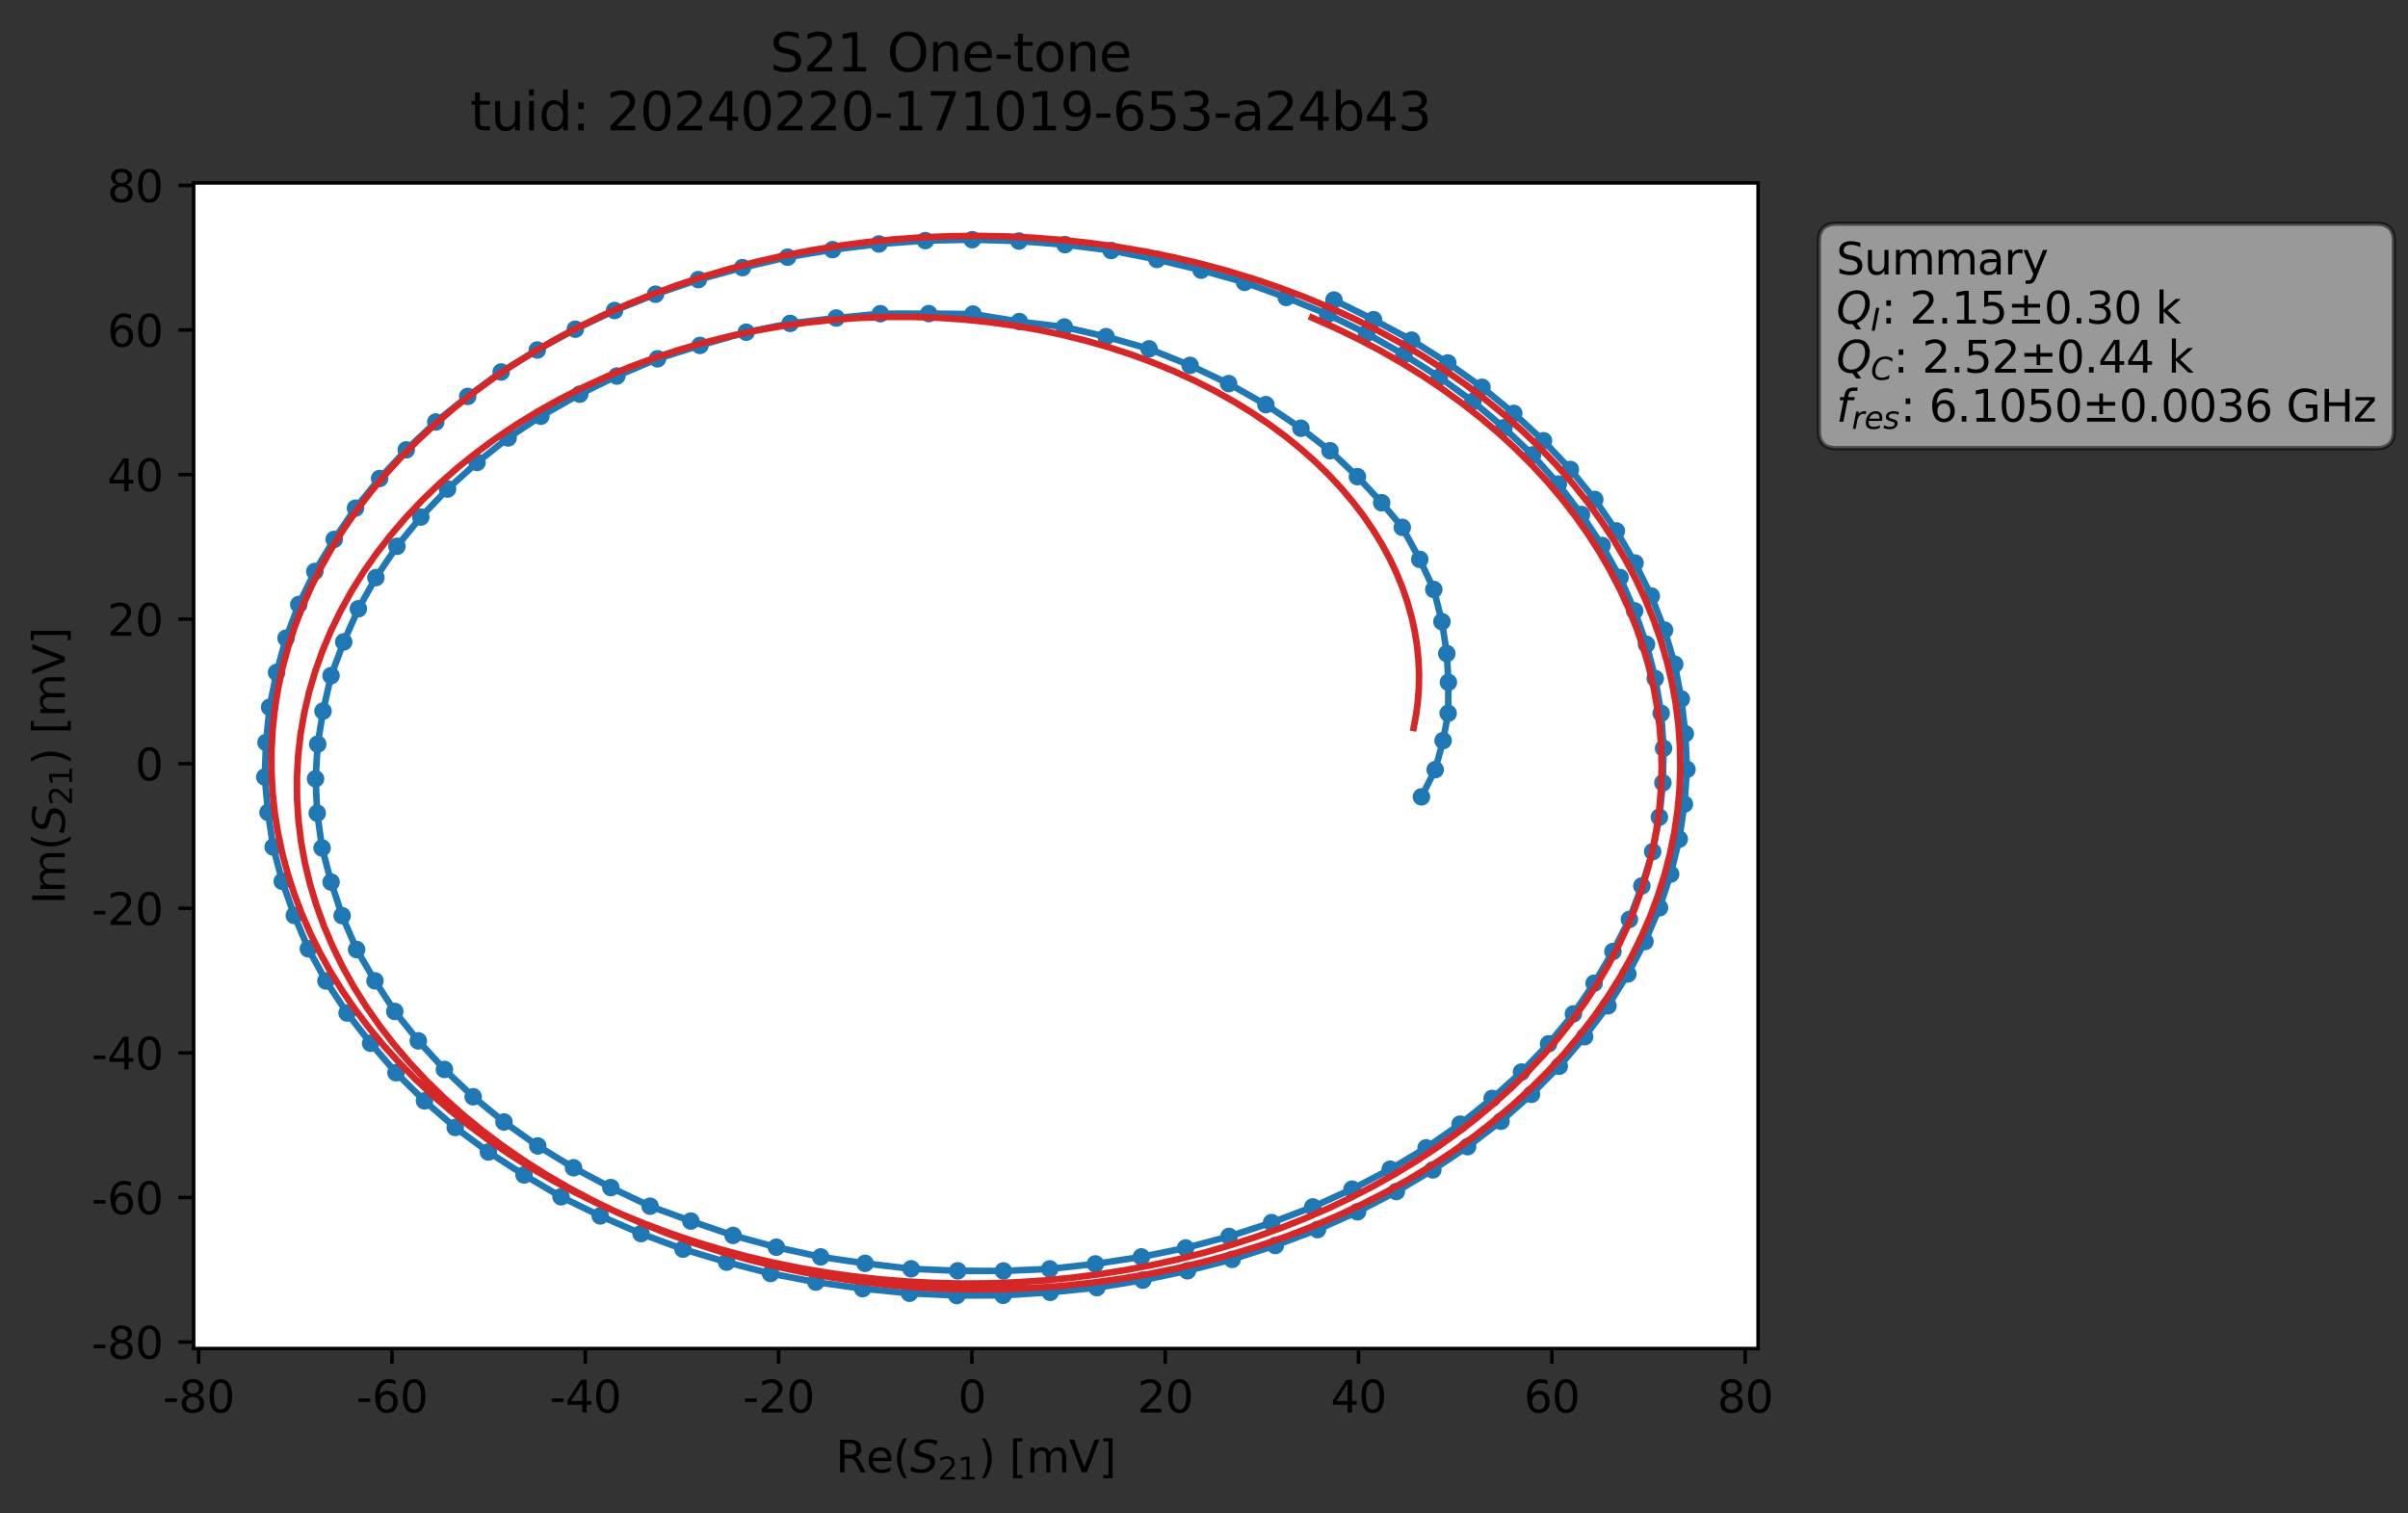 <?xml version="1.0" encoding="utf-8" standalone="no"?>
<!DOCTYPE svg PUBLIC "-//W3C//DTD SVG 1.1//EN"
  "http://www.w3.org/Graphics/SVG/1.1/DTD/svg11.dtd">
<svg xmlns:xlink="http://www.w3.org/1999/xlink" width="549.687pt" height="345.428pt" viewBox="0 0 549.687 345.428" xmlns="http://www.w3.org/2000/svg" version="1.1">
 <rect x="0" y="0" width="549.687" height="345.428" fill="#333333" stroke="none"/>
 <defs>
  <style type="text/css">*{stroke-linejoin: round; stroke-linecap: butt}</style>
 </defs>
 <g id="figure_1">
  <g id="patch_1">
   <path d="M 0 345.428 
L 549.687 345.428 
L 549.687 -0 
L 0 -0 
L 0 345.428 
z
" style="fill: none; opacity: 0"/>
  </g>
  <g id="axes_1">
   <g id="patch_2">
    <path d="M 44.211 307.872 
L 401.331 307.872 
L 401.331 41.76 
L 44.211 41.76 
z
" style="fill: #ffffff"/>
   </g>
   <g id="matplotlib.axis_1">
    <g id="xtick_1">
     <g id="line2d_1">
      <defs>
       <path id="mfadd58bef2" d="M 0 0 
L 0 3.5 
" style="stroke: #000000; stroke-width: 0.8"/>
      </defs>
      <g>
       <use xlink:href="#mfadd58bef2" x="45.349" y="307.872" style="stroke: #000000; stroke-width: 0.8"/>
      </g>
     </g>
     <g id="text_1">
      <!-- -80 -->
      <g transform="translate(37.183 322.47) scale(0.1 -0.1)">
       <defs>
        <path id="DejaVuSans-2d" d="M 313 2009 
L 1997 2009 
L 1997 1497 
L 313 1497 
L 313 2009 
z
" transform="scale(0.016)"/>
        <path id="DejaVuSans-38" d="M 2034 2216 
Q 1584 2216 1326 1975 
Q 1069 1734 1069 1313 
Q 1069 891 1326 650 
Q 1584 409 2034 409 
Q 2484 409 2743 651 
Q 3003 894 3003 1313 
Q 3003 1734 2745 1975 
Q 2488 2216 2034 2216 
z
M 1403 2484 
Q 997 2584 770 2862 
Q 544 3141 544 3541 
Q 544 4100 942 4425 
Q 1341 4750 2034 4750 
Q 2731 4750 3128 4425 
Q 3525 4100 3525 3541 
Q 3525 3141 3298 2862 
Q 3072 2584 2669 2484 
Q 3125 2378 3379 2068 
Q 3634 1759 3634 1313 
Q 3634 634 3220 271 
Q 2806 -91 2034 -91 
Q 1263 -91 848 271 
Q 434 634 434 1313 
Q 434 1759 690 2068 
Q 947 2378 1403 2484 
z
M 1172 3481 
Q 1172 3119 1398 2916 
Q 1625 2713 2034 2713 
Q 2441 2713 2670 2916 
Q 2900 3119 2900 3481 
Q 2900 3844 2670 4047 
Q 2441 4250 2034 4250 
Q 1625 4250 1398 4047 
Q 1172 3844 1172 3481 
z
" transform="scale(0.016)"/>
        <path id="DejaVuSans-30" d="M 2034 4250 
Q 1547 4250 1301 3770 
Q 1056 3291 1056 2328 
Q 1056 1369 1301 889 
Q 1547 409 2034 409 
Q 2525 409 2770 889 
Q 3016 1369 3016 2328 
Q 3016 3291 2770 3770 
Q 2525 4250 2034 4250 
z
M 2034 4750 
Q 2819 4750 3233 4129 
Q 3647 3509 3647 2328 
Q 3647 1150 3233 529 
Q 2819 -91 2034 -91 
Q 1250 -91 836 529 
Q 422 1150 422 2328 
Q 422 3509 836 4129 
Q 1250 4750 2034 4750 
z
" transform="scale(0.016)"/>
       </defs>
       <use xlink:href="#DejaVuSans-2d"/>
       <use xlink:href="#DejaVuSans-38" x="36.084"/>
       <use xlink:href="#DejaVuSans-30" x="99.707"/>
      </g>
     </g>
    </g>
    <g id="xtick_2">
     <g id="line2d_2">
      <g>
       <use xlink:href="#mfadd58bef2" x="89.477" y="307.872" style="stroke: #000000; stroke-width: 0.8"/>
      </g>
     </g>
     <g id="text_2">
      <!-- -60 -->
      <g transform="translate(81.311 322.47) scale(0.1 -0.1)">
       <defs>
        <path id="DejaVuSans-36" d="M 2113 2584 
Q 1688 2584 1439 2293 
Q 1191 2003 1191 1497 
Q 1191 994 1439 701 
Q 1688 409 2113 409 
Q 2538 409 2786 701 
Q 3034 994 3034 1497 
Q 3034 2003 2786 2293 
Q 2538 2584 2113 2584 
z
M 3366 4563 
L 3366 3988 
Q 3128 4100 2886 4159 
Q 2644 4219 2406 4219 
Q 1781 4219 1451 3797 
Q 1122 3375 1075 2522 
Q 1259 2794 1537 2939 
Q 1816 3084 2150 3084 
Q 2853 3084 3261 2657 
Q 3669 2231 3669 1497 
Q 3669 778 3244 343 
Q 2819 -91 2113 -91 
Q 1303 -91 875 529 
Q 447 1150 447 2328 
Q 447 3434 972 4092 
Q 1497 4750 2381 4750 
Q 2619 4750 2861 4703 
Q 3103 4656 3366 4563 
z
" transform="scale(0.016)"/>
       </defs>
       <use xlink:href="#DejaVuSans-2d"/>
       <use xlink:href="#DejaVuSans-36" x="36.084"/>
       <use xlink:href="#DejaVuSans-30" x="99.707"/>
      </g>
     </g>
    </g>
    <g id="xtick_3">
     <g id="line2d_3">
      <g>
       <use xlink:href="#mfadd58bef2" x="133.606" y="307.872" style="stroke: #000000; stroke-width: 0.8"/>
      </g>
     </g>
     <g id="text_3">
      <!-- -40 -->
      <g transform="translate(125.439 322.47) scale(0.1 -0.1)">
       <defs>
        <path id="DejaVuSans-34" d="M 2419 4116 
L 825 1625 
L 2419 1625 
L 2419 4116 
z
M 2253 4666 
L 3047 4666 
L 3047 1625 
L 3713 1625 
L 3713 1100 
L 3047 1100 
L 3047 0 
L 2419 0 
L 2419 1100 
L 313 1100 
L 313 1709 
L 2253 4666 
z
" transform="scale(0.016)"/>
       </defs>
       <use xlink:href="#DejaVuSans-2d"/>
       <use xlink:href="#DejaVuSans-34" x="36.084"/>
       <use xlink:href="#DejaVuSans-30" x="99.707"/>
      </g>
     </g>
    </g>
    <g id="xtick_4">
     <g id="line2d_4">
      <g>
       <use xlink:href="#mfadd58bef2" x="177.734" y="307.872" style="stroke: #000000; stroke-width: 0.8"/>
      </g>
     </g>
     <g id="text_4">
      <!-- -20 -->
      <g transform="translate(169.567 322.47) scale(0.1 -0.1)">
       <defs>
        <path id="DejaVuSans-32" d="M 1228 531 
L 3431 531 
L 3431 0 
L 469 0 
L 469 531 
Q 828 903 1448 1529 
Q 2069 2156 2228 2338 
Q 2531 2678 2651 2914 
Q 2772 3150 2772 3378 
Q 2772 3750 2511 3984 
Q 2250 4219 1831 4219 
Q 1534 4219 1204 4116 
Q 875 4013 500 3803 
L 500 4441 
Q 881 4594 1212 4672 
Q 1544 4750 1819 4750 
Q 2544 4750 2975 4387 
Q 3406 4025 3406 3419 
Q 3406 3131 3298 2873 
Q 3191 2616 2906 2266 
Q 2828 2175 2409 1742 
Q 1991 1309 1228 531 
z
" transform="scale(0.016)"/>
       </defs>
       <use xlink:href="#DejaVuSans-2d"/>
       <use xlink:href="#DejaVuSans-32" x="36.084"/>
       <use xlink:href="#DejaVuSans-30" x="99.707"/>
      </g>
     </g>
    </g>
    <g id="xtick_5">
     <g id="line2d_5">
      <g>
       <use xlink:href="#mfadd58bef2" x="221.862" y="307.872" style="stroke: #000000; stroke-width: 0.8"/>
      </g>
     </g>
     <g id="text_5">
      <!-- 0 -->
      <g transform="translate(218.68 322.47) scale(0.1 -0.1)">
       <use xlink:href="#DejaVuSans-30"/>
      </g>
     </g>
    </g>
    <g id="xtick_6">
     <g id="line2d_6">
      <g>
       <use xlink:href="#mfadd58bef2" x="265.99" y="307.872" style="stroke: #000000; stroke-width: 0.8"/>
      </g>
     </g>
     <g id="text_6">
      <!-- 20 -->
      <g transform="translate(259.627 322.47) scale(0.1 -0.1)">
       <use xlink:href="#DejaVuSans-32"/>
       <use xlink:href="#DejaVuSans-30" x="63.623"/>
      </g>
     </g>
    </g>
    <g id="xtick_7">
     <g id="line2d_7">
      <g>
       <use xlink:href="#mfadd58bef2" x="310.118" y="307.872" style="stroke: #000000; stroke-width: 0.8"/>
      </g>
     </g>
     <g id="text_7">
      <!-- 40 -->
      <g transform="translate(303.755 322.47) scale(0.1 -0.1)">
       <use xlink:href="#DejaVuSans-34"/>
       <use xlink:href="#DejaVuSans-30" x="63.623"/>
      </g>
     </g>
    </g>
    <g id="xtick_8">
     <g id="line2d_8">
      <g>
       <use xlink:href="#mfadd58bef2" x="354.246" y="307.872" style="stroke: #000000; stroke-width: 0.8"/>
      </g>
     </g>
     <g id="text_8">
      <!-- 60 -->
      <g transform="translate(347.883 322.47) scale(0.1 -0.1)">
       <use xlink:href="#DejaVuSans-36"/>
       <use xlink:href="#DejaVuSans-30" x="63.623"/>
      </g>
     </g>
    </g>
    <g id="xtick_9">
     <g id="line2d_9">
      <g>
       <use xlink:href="#mfadd58bef2" x="398.374" y="307.872" style="stroke: #000000; stroke-width: 0.8"/>
      </g>
     </g>
     <g id="text_9">
      <!-- 80 -->
      <g transform="translate(392.011 322.47) scale(0.1 -0.1)">
       <use xlink:href="#DejaVuSans-38"/>
       <use xlink:href="#DejaVuSans-30" x="63.623"/>
      </g>
     </g>
    </g>
    <g id="text_10">
     <!-- Re$(S_{21})$ [mV] -->
     <g transform="translate(190.771 336.149) scale(0.1 -0.1)">
      <defs>
       <path id="DejaVuSans-52" d="M 2841 2188 
Q 3044 2119 3236 1894 
Q 3428 1669 3622 1275 
L 4263 0 
L 3584 0 
L 2988 1197 
Q 2756 1666 2539 1819 
Q 2322 1972 1947 1972 
L 1259 1972 
L 1259 0 
L 628 0 
L 628 4666 
L 2053 4666 
Q 2853 4666 3247 4331 
Q 3641 3997 3641 3322 
Q 3641 2881 3436 2590 
Q 3231 2300 2841 2188 
z
M 1259 4147 
L 1259 2491 
L 2053 2491 
Q 2509 2491 2742 2702 
Q 2975 2913 2975 3322 
Q 2975 3731 2742 3939 
Q 2509 4147 2053 4147 
L 1259 4147 
z
" transform="scale(0.016)"/>
       <path id="DejaVuSans-65" d="M 3597 1894 
L 3597 1613 
L 953 1613 
Q 991 1019 1311 708 
Q 1631 397 2203 397 
Q 2534 397 2845 478 
Q 3156 559 3463 722 
L 3463 178 
Q 3153 47 2828 -22 
Q 2503 -91 2169 -91 
Q 1331 -91 842 396 
Q 353 884 353 1716 
Q 353 2575 817 3079 
Q 1281 3584 2069 3584 
Q 2775 3584 3186 3129 
Q 3597 2675 3597 1894 
z
M 3022 2063 
Q 3016 2534 2758 2815 
Q 2500 3097 2075 3097 
Q 1594 3097 1305 2825 
Q 1016 2553 972 2059 
L 3022 2063 
z
" transform="scale(0.016)"/>
       <path id="DejaVuSans-28" d="M 1984 4856 
Q 1566 4138 1362 3434 
Q 1159 2731 1159 2009 
Q 1159 1288 1364 580 
Q 1569 -128 1984 -844 
L 1484 -844 
Q 1016 -109 783 600 
Q 550 1309 550 2009 
Q 550 2706 781 3412 
Q 1013 4119 1484 4856 
L 1984 4856 
z
" transform="scale(0.016)"/>
       <path id="DejaVuSans-Oblique-53" d="M 3859 4513 
L 3738 3897 
Q 3422 4066 3111 4152 
Q 2800 4238 2509 4238 
Q 1944 4238 1609 3991 
Q 1275 3744 1275 3334 
Q 1275 3109 1398 2989 
Q 1522 2869 2034 2731 
L 2413 2638 
Q 3053 2472 3303 2217 
Q 3553 1963 3553 1503 
Q 3553 797 2998 353 
Q 2444 -91 1538 -91 
Q 1166 -91 791 -17 
Q 416 56 38 206 
L 166 856 
Q 513 641 861 531 
Q 1209 422 1556 422 
Q 2147 422 2503 684 
Q 2859 947 2859 1369 
Q 2859 1650 2717 1795 
Q 2575 1941 2106 2059 
L 1728 2156 
Q 1081 2325 845 2545 
Q 609 2766 609 3163 
Q 609 3859 1145 4304 
Q 1681 4750 2541 4750 
Q 2875 4750 3203 4690 
Q 3531 4631 3859 4513 
z
" transform="scale(0.016)"/>
       <path id="DejaVuSans-31" d="M 794 531 
L 1825 531 
L 1825 4091 
L 703 3866 
L 703 4441 
L 1819 4666 
L 2450 4666 
L 2450 531 
L 3481 531 
L 3481 0 
L 794 0 
L 794 531 
z
" transform="scale(0.016)"/>
       <path id="DejaVuSans-29" d="M 513 4856 
L 1013 4856 
Q 1481 4119 1714 3412 
Q 1947 2706 1947 2009 
Q 1947 1309 1714 600 
Q 1481 -109 1013 -844 
L 513 -844 
Q 928 -128 1133 580 
Q 1338 1288 1338 2009 
Q 1338 2731 1133 3434 
Q 928 4138 513 4856 
z
" transform="scale(0.016)"/>
       <path id="DejaVuSans-20" transform="scale(0.016)"/>
       <path id="DejaVuSans-5b" d="M 550 4863 
L 1875 4863 
L 1875 4416 
L 1125 4416 
L 1125 -397 
L 1875 -397 
L 1875 -844 
L 550 -844 
L 550 4863 
z
" transform="scale(0.016)"/>
       <path id="DejaVuSans-6d" d="M 3328 2828 
Q 3544 3216 3844 3400 
Q 4144 3584 4550 3584 
Q 5097 3584 5394 3201 
Q 5691 2819 5691 2113 
L 5691 0 
L 5113 0 
L 5113 2094 
Q 5113 2597 4934 2840 
Q 4756 3084 4391 3084 
Q 3944 3084 3684 2787 
Q 3425 2491 3425 1978 
L 3425 0 
L 2847 0 
L 2847 2094 
Q 2847 2600 2669 2842 
Q 2491 3084 2119 3084 
Q 1678 3084 1418 2786 
Q 1159 2488 1159 1978 
L 1159 0 
L 581 0 
L 581 3500 
L 1159 3500 
L 1159 2956 
Q 1356 3278 1631 3431 
Q 1906 3584 2284 3584 
Q 2666 3584 2933 3390 
Q 3200 3197 3328 2828 
z
" transform="scale(0.016)"/>
       <path id="DejaVuSans-56" d="M 1831 0 
L 50 4666 
L 709 4666 
L 2188 738 
L 3669 4666 
L 4325 4666 
L 2547 0 
L 1831 0 
z
" transform="scale(0.016)"/>
       <path id="DejaVuSans-5d" d="M 1947 4863 
L 1947 -844 
L 622 -844 
L 622 -397 
L 1369 -397 
L 1369 4416 
L 622 4416 
L 622 4863 
L 1947 4863 
z
" transform="scale(0.016)"/>
      </defs>
      <use xlink:href="#DejaVuSans-52" transform="translate(0 0.016)"/>
      <use xlink:href="#DejaVuSans-65" transform="translate(69.482 0.016)"/>
      <use xlink:href="#DejaVuSans-28" transform="translate(131.006 0.016)"/>
      <use xlink:href="#DejaVuSans-Oblique-53" transform="translate(170.02 0.016)"/>
      <use xlink:href="#DejaVuSans-32" transform="translate(233.496 -16.391) scale(0.7)"/>
      <use xlink:href="#DejaVuSans-31" transform="translate(278.032 -16.391) scale(0.7)"/>
      <use xlink:href="#DejaVuSans-29" transform="translate(325.303 0.016)"/>
      <use xlink:href="#DejaVuSans-20" transform="translate(364.316 0.016)"/>
      <use xlink:href="#DejaVuSans-5b" transform="translate(396.104 0.016)"/>
      <use xlink:href="#DejaVuSans-6d" transform="translate(435.117 0.016)"/>
      <use xlink:href="#DejaVuSans-56" transform="translate(532.529 0.016)"/>
      <use xlink:href="#DejaVuSans-5d" transform="translate(600.938 0.016)"/>
     </g>
    </g>
   </g>
   <g id="matplotlib.axis_2">
    <g id="ytick_1">
     <g id="line2d_10">
      <defs>
       <path id="m013c125240" d="M 0 0 
L -3.5 0 
" style="stroke: #000000; stroke-width: 0.8"/>
      </defs>
      <g>
       <use xlink:href="#m013c125240" x="44.211" y="306.397" style="stroke: #000000; stroke-width: 0.8"/>
      </g>
     </g>
     <g id="text_11">
      <!-- -80 -->
      <g transform="translate(20.878 310.196) scale(0.1 -0.1)">
       <use xlink:href="#DejaVuSans-2d"/>
       <use xlink:href="#DejaVuSans-38" x="36.084"/>
       <use xlink:href="#DejaVuSans-30" x="99.707"/>
      </g>
     </g>
    </g>
    <g id="ytick_2">
     <g id="line2d_11">
      <g>
       <use xlink:href="#m013c125240" x="44.211" y="273.388" style="stroke: #000000; stroke-width: 0.8"/>
      </g>
     </g>
     <g id="text_12">
      <!-- -60 -->
      <g transform="translate(20.878 277.187) scale(0.1 -0.1)">
       <use xlink:href="#DejaVuSans-2d"/>
       <use xlink:href="#DejaVuSans-36" x="36.084"/>
       <use xlink:href="#DejaVuSans-30" x="99.707"/>
      </g>
     </g>
    </g>
    <g id="ytick_3">
     <g id="line2d_12">
      <g>
       <use xlink:href="#m013c125240" x="44.211" y="240.379" style="stroke: #000000; stroke-width: 0.8"/>
      </g>
     </g>
     <g id="text_13">
      <!-- -40 -->
      <g transform="translate(20.878 244.179) scale(0.1 -0.1)">
       <use xlink:href="#DejaVuSans-2d"/>
       <use xlink:href="#DejaVuSans-34" x="36.084"/>
       <use xlink:href="#DejaVuSans-30" x="99.707"/>
      </g>
     </g>
    </g>
    <g id="ytick_4">
     <g id="line2d_13">
      <g>
       <use xlink:href="#m013c125240" x="44.211" y="207.371" style="stroke: #000000; stroke-width: 0.8"/>
      </g>
     </g>
     <g id="text_14">
      <!-- -20 -->
      <g transform="translate(20.878 211.17) scale(0.1 -0.1)">
       <use xlink:href="#DejaVuSans-2d"/>
       <use xlink:href="#DejaVuSans-32" x="36.084"/>
       <use xlink:href="#DejaVuSans-30" x="99.707"/>
      </g>
     </g>
    </g>
    <g id="ytick_5">
     <g id="line2d_14">
      <g>
       <use xlink:href="#m013c125240" x="44.211" y="174.362" style="stroke: #000000; stroke-width: 0.8"/>
      </g>
     </g>
     <g id="text_15">
      <!-- 0 -->
      <g transform="translate(30.848 178.161) scale(0.1 -0.1)">
       <use xlink:href="#DejaVuSans-30"/>
      </g>
     </g>
    </g>
    <g id="ytick_6">
     <g id="line2d_15">
      <g>
       <use xlink:href="#m013c125240" x="44.211" y="141.353" style="stroke: #000000; stroke-width: 0.8"/>
      </g>
     </g>
     <g id="text_16">
      <!-- 20 -->
      <g transform="translate(24.486 145.152) scale(0.1 -0.1)">
       <use xlink:href="#DejaVuSans-32"/>
       <use xlink:href="#DejaVuSans-30" x="63.623"/>
      </g>
     </g>
    </g>
    <g id="ytick_7">
     <g id="line2d_16">
      <g>
       <use xlink:href="#m013c125240" x="44.211" y="108.344" style="stroke: #000000; stroke-width: 0.8"/>
      </g>
     </g>
     <g id="text_17">
      <!-- 40 -->
      <g transform="translate(24.486 112.143) scale(0.1 -0.1)">
       <use xlink:href="#DejaVuSans-34"/>
       <use xlink:href="#DejaVuSans-30" x="63.623"/>
      </g>
     </g>
    </g>
    <g id="ytick_8">
     <g id="line2d_17">
      <g>
       <use xlink:href="#m013c125240" x="44.211" y="75.335" style="stroke: #000000; stroke-width: 0.8"/>
      </g>
     </g>
     <g id="text_18">
      <!-- 60 -->
      <g transform="translate(24.486 79.134) scale(0.1 -0.1)">
       <use xlink:href="#DejaVuSans-36"/>
       <use xlink:href="#DejaVuSans-30" x="63.623"/>
      </g>
     </g>
    </g>
    <g id="ytick_9">
     <g id="line2d_18">
      <g>
       <use xlink:href="#m013c125240" x="44.211" y="42.326" style="stroke: #000000; stroke-width: 0.8"/>
      </g>
     </g>
     <g id="text_19">
      <!-- 80 -->
      <g transform="translate(24.486 46.126) scale(0.1 -0.1)">
       <use xlink:href="#DejaVuSans-38"/>
       <use xlink:href="#DejaVuSans-30" x="63.623"/>
      </g>
     </g>
    </g>
    <g id="text_20">
     <!-- Im$(S_{21})$ [mV] -->
     <g transform="translate(14.798 206.466) rotate(-90) scale(0.1 -0.1)">
      <defs>
       <path id="DejaVuSans-49" d="M 628 4666 
L 1259 4666 
L 1259 0 
L 628 0 
L 628 4666 
z
" transform="scale(0.016)"/>
      </defs>
      <use xlink:href="#DejaVuSans-49" transform="translate(0 0.016)"/>
      <use xlink:href="#DejaVuSans-6d" transform="translate(25.867 0.016)"/>
      <use xlink:href="#DejaVuSans-28" transform="translate(123.279 0.016)"/>
      <use xlink:href="#DejaVuSans-Oblique-53" transform="translate(162.293 0.016)"/>
      <use xlink:href="#DejaVuSans-32" transform="translate(225.77 -16.391) scale(0.7)"/>
      <use xlink:href="#DejaVuSans-31" transform="translate(270.306 -16.391) scale(0.7)"/>
      <use xlink:href="#DejaVuSans-29" transform="translate(317.576 0.016)"/>
      <use xlink:href="#DejaVuSans-20" transform="translate(356.59 0.016)"/>
      <use xlink:href="#DejaVuSans-5b" transform="translate(388.377 0.016)"/>
      <use xlink:href="#DejaVuSans-6d" transform="translate(427.391 0.016)"/>
      <use xlink:href="#DejaVuSans-56" transform="translate(524.803 0.016)"/>
      <use xlink:href="#DejaVuSans-5d" transform="translate(593.211 0.016)"/>
     </g>
    </g>
   </g>
   <g id="line2d_19">
    <path d="M 304.514 68.499 
L 313.544 72.982 
L 322.234 77.657 
L 330.507 82.86 
L 338.306 88.417 
L 345.564 94.379 
L 352.343 100.623 
L 358.477 107.178 
L 364.051 114.033 
L 368.985 121.218 
L 373.237 128.534 
L 376.956 136.078 
L 379.982 143.858 
L 382.3 151.65 
L 383.8 159.576 
L 384.711 167.515 
L 385.098 175.665 
L 384.504 183.584 
L 383.329 191.57 
L 381.368 199.562 
L 378.832 207.246 
L 375.508 214.956 
L 371.608 222.357 
L 367.062 229.634 
L 361.732 236.681 
L 355.949 243.429 
L 349.611 249.831 
L 342.645 255.977 
L 335.02 261.79 
L 327.078 267.091 
L 318.746 272.038 
L 309.897 276.655 
L 300.755 280.724 
L 291.126 284.348 
L 281.274 287.524 
L 271.069 290.127 
L 260.876 292.268 
L 250.388 293.974 
L 239.734 295.047 
L 228.976 295.727 
L 218.418 295.776 
L 207.614 295.257 
L 196.926 294.202 
L 186.238 292.712 
L 175.898 290.748 
L 165.87 288.158 
L 155.913 285.181 
L 146.326 281.64 
L 137.017 277.599 
L 128.063 273.23 
L 119.623 268.244 
L 111.49 263.003 
L 103.917 257.408 
L 96.899 251.339 
L 90.401 244.901 
L 84.601 238.177 
L 79.235 231.269 
L 74.404 223.957 
L 70.388 216.622 
L 67.182 209.012 
L 64.432 201.218 
L 62.359 193.38 
L 61.182 185.471 
L 60.444 177.397 
L 60.725 169.511 
L 61.549 161.463 
L 63.132 153.522 
L 65.293 145.695 
L 68.207 138.018 
L 71.866 130.477 
L 76.296 123.146 
L 81.153 116.016 
L 86.666 109.238 
L 92.734 102.71 
L 99.486 96.345 
L 106.764 90.507 
L 114.399 84.927 
L 122.652 79.908 
L 131.324 75.161 
L 140.289 70.894 
L 149.648 67.166 
L 159.418 63.834 
L 169.485 61.102 
L 179.786 58.71 
L 190.045 56.998 
L 200.627 55.703 
L 211.231 54.932 
L 221.926 54.72 
L 232.605 55.03 
L 243.122 55.85 
L 253.658 57.199 
L 264.094 59.238 
L 274.191 61.676 
L 284.097 64.46 
L 293.613 67.913 
L 303.077 71.774 
L 311.956 76.122 
L 320.481 80.975 
L 328.565 86.103 
L 336.228 91.659 
L 343.309 97.649 
L 349.84 103.857 
L 355.741 110.519 
L 361.013 117.459 
L 365.727 124.529 
L 369.814 131.841 
L 373.153 139.464 
L 375.852 147.102 
L 377.85 154.913 
L 379.202 162.833 
L 379.747 170.831 
L 379.596 178.722 
L 378.796 186.558 
L 377.265 194.44 
L 374.795 202.262 
L 371.96 209.909 
L 368.197 217.232 
L 363.899 224.481 
L 359.174 231.471 
L 353.499 238.314 
L 347.313 244.75 
L 340.624 250.775 
L 333.304 256.649 
L 325.536 262.06 
L 317.355 266.934 
L 308.636 271.486 
L 299.669 275.55 
L 290.27 279.127 
L 280.563 282.282 
L 270.65 284.913 
L 260.549 286.954 
L 250.046 288.553 
L 239.637 289.7 
L 229.061 290.156 
L 218.629 290.133 
L 207.986 289.673 
L 197.473 288.427 
L 187.341 286.954 
L 177.22 284.743 
L 167.337 282.049 
L 157.699 278.771 
L 148.4 275.382 
L 139.437 271.127 
L 130.918 266.604 
L 122.756 261.62 
L 115.046 256.145 
L 108.019 250.398 
L 101.452 244.16 
L 95.491 237.631 
L 90.119 230.91 
L 85.596 223.929 
L 81.408 216.782 
L 78.1 209.049 
L 75.585 201.383 
L 73.525 193.594 
L 72.417 185.653 
L 72.034 177.8 
L 72.527 169.886 
L 73.737 162.34 
L 75.577 154.262 
L 78.465 146.549 
L 81.805 138.988 
L 85.806 131.869 
L 90.611 124.724 
L 96.058 118.041 
L 102.165 111.647 
L 108.911 105.571 
L 115.993 99.979 
L 123.467 95.017 
L 132.337 89.989 
L 140.816 85.848 
L 150.092 81.918 
L 159.787 78.863 
L 170.342 75.845 
L 180.375 73.835 
L 190.891 72.603 
L 200.961 71.621 
L 212.01 71.602 
L 222.104 71.706 
L 232.695 73.417 
L 242.958 74.66 
L 252.497 76.862 
L 262.297 79.647 
L 271.671 83.412 
L 280.467 87.583 
L 288.967 92.387 
L 296.966 97.771 
L 303.603 102.901 
L 309.864 108.817 
L 315.402 114.774 
L 320.108 120.398 
L 324.096 127.71 
L 327.303 134.581 
L 329.16 141.927 
L 330.269 149.199 
L 330.63 155.77 
L 330.58 162.845 
L 329.423 169.083 
L 327.613 175.717 
L 324.479 181.925 
L 324.479 181.925 
" clip-path="url(#pa10021c5d6)" style="fill: none; stroke: #1f77b4; stroke-width: 1.5; stroke-linecap: square"/>
    <defs>
     <path id="m6802ebc405" d="M 0 1.5 
C 0.398 1.5 0.779 1.342 1.061 1.061 
C 1.342 0.779 1.5 0.398 1.5 0 
C 1.5 -0.398 1.342 -0.779 1.061 -1.061 
C 0.779 -1.342 0.398 -1.5 0 -1.5 
C -0.398 -1.5 -0.779 -1.342 -1.061 -1.061 
C -1.342 -0.779 -1.5 -0.398 -1.5 0 
C -1.5 0.398 -1.342 0.779 -1.061 1.061 
C -0.779 1.342 -0.398 1.5 0 1.5 
z
" style="stroke: #1f77b4"/>
    </defs>
    <g clip-path="url(#pa10021c5d6)">
     <use xlink:href="#m6802ebc405" x="304.514" y="68.499" style="fill: #1f77b4; stroke: #1f77b4"/>
     <use xlink:href="#m6802ebc405" x="313.544" y="72.982" style="fill: #1f77b4; stroke: #1f77b4"/>
     <use xlink:href="#m6802ebc405" x="322.234" y="77.657" style="fill: #1f77b4; stroke: #1f77b4"/>
     <use xlink:href="#m6802ebc405" x="330.507" y="82.86" style="fill: #1f77b4; stroke: #1f77b4"/>
     <use xlink:href="#m6802ebc405" x="338.306" y="88.417" style="fill: #1f77b4; stroke: #1f77b4"/>
     <use xlink:href="#m6802ebc405" x="345.564" y="94.379" style="fill: #1f77b4; stroke: #1f77b4"/>
     <use xlink:href="#m6802ebc405" x="352.343" y="100.623" style="fill: #1f77b4; stroke: #1f77b4"/>
     <use xlink:href="#m6802ebc405" x="358.477" y="107.178" style="fill: #1f77b4; stroke: #1f77b4"/>
     <use xlink:href="#m6802ebc405" x="364.051" y="114.033" style="fill: #1f77b4; stroke: #1f77b4"/>
     <use xlink:href="#m6802ebc405" x="368.985" y="121.218" style="fill: #1f77b4; stroke: #1f77b4"/>
     <use xlink:href="#m6802ebc405" x="373.237" y="128.534" style="fill: #1f77b4; stroke: #1f77b4"/>
     <use xlink:href="#m6802ebc405" x="376.956" y="136.078" style="fill: #1f77b4; stroke: #1f77b4"/>
     <use xlink:href="#m6802ebc405" x="379.982" y="143.858" style="fill: #1f77b4; stroke: #1f77b4"/>
     <use xlink:href="#m6802ebc405" x="382.3" y="151.65" style="fill: #1f77b4; stroke: #1f77b4"/>
     <use xlink:href="#m6802ebc405" x="383.8" y="159.576" style="fill: #1f77b4; stroke: #1f77b4"/>
     <use xlink:href="#m6802ebc405" x="384.711" y="167.515" style="fill: #1f77b4; stroke: #1f77b4"/>
     <use xlink:href="#m6802ebc405" x="385.098" y="175.665" style="fill: #1f77b4; stroke: #1f77b4"/>
     <use xlink:href="#m6802ebc405" x="384.504" y="183.584" style="fill: #1f77b4; stroke: #1f77b4"/>
     <use xlink:href="#m6802ebc405" x="383.329" y="191.57" style="fill: #1f77b4; stroke: #1f77b4"/>
     <use xlink:href="#m6802ebc405" x="381.368" y="199.562" style="fill: #1f77b4; stroke: #1f77b4"/>
     <use xlink:href="#m6802ebc405" x="378.832" y="207.246" style="fill: #1f77b4; stroke: #1f77b4"/>
     <use xlink:href="#m6802ebc405" x="375.508" y="214.956" style="fill: #1f77b4; stroke: #1f77b4"/>
     <use xlink:href="#m6802ebc405" x="371.608" y="222.357" style="fill: #1f77b4; stroke: #1f77b4"/>
     <use xlink:href="#m6802ebc405" x="367.062" y="229.634" style="fill: #1f77b4; stroke: #1f77b4"/>
     <use xlink:href="#m6802ebc405" x="361.732" y="236.681" style="fill: #1f77b4; stroke: #1f77b4"/>
     <use xlink:href="#m6802ebc405" x="355.949" y="243.429" style="fill: #1f77b4; stroke: #1f77b4"/>
     <use xlink:href="#m6802ebc405" x="349.611" y="249.831" style="fill: #1f77b4; stroke: #1f77b4"/>
     <use xlink:href="#m6802ebc405" x="342.645" y="255.977" style="fill: #1f77b4; stroke: #1f77b4"/>
     <use xlink:href="#m6802ebc405" x="335.02" y="261.79" style="fill: #1f77b4; stroke: #1f77b4"/>
     <use xlink:href="#m6802ebc405" x="327.078" y="267.091" style="fill: #1f77b4; stroke: #1f77b4"/>
     <use xlink:href="#m6802ebc405" x="318.746" y="272.038" style="fill: #1f77b4; stroke: #1f77b4"/>
     <use xlink:href="#m6802ebc405" x="309.897" y="276.655" style="fill: #1f77b4; stroke: #1f77b4"/>
     <use xlink:href="#m6802ebc405" x="300.755" y="280.724" style="fill: #1f77b4; stroke: #1f77b4"/>
     <use xlink:href="#m6802ebc405" x="291.126" y="284.348" style="fill: #1f77b4; stroke: #1f77b4"/>
     <use xlink:href="#m6802ebc405" x="281.274" y="287.524" style="fill: #1f77b4; stroke: #1f77b4"/>
     <use xlink:href="#m6802ebc405" x="271.069" y="290.127" style="fill: #1f77b4; stroke: #1f77b4"/>
     <use xlink:href="#m6802ebc405" x="260.876" y="292.268" style="fill: #1f77b4; stroke: #1f77b4"/>
     <use xlink:href="#m6802ebc405" x="250.388" y="293.974" style="fill: #1f77b4; stroke: #1f77b4"/>
     <use xlink:href="#m6802ebc405" x="239.734" y="295.047" style="fill: #1f77b4; stroke: #1f77b4"/>
     <use xlink:href="#m6802ebc405" x="228.976" y="295.727" style="fill: #1f77b4; stroke: #1f77b4"/>
     <use xlink:href="#m6802ebc405" x="218.418" y="295.776" style="fill: #1f77b4; stroke: #1f77b4"/>
     <use xlink:href="#m6802ebc405" x="207.614" y="295.257" style="fill: #1f77b4; stroke: #1f77b4"/>
     <use xlink:href="#m6802ebc405" x="196.926" y="294.202" style="fill: #1f77b4; stroke: #1f77b4"/>
     <use xlink:href="#m6802ebc405" x="186.238" y="292.712" style="fill: #1f77b4; stroke: #1f77b4"/>
     <use xlink:href="#m6802ebc405" x="175.898" y="290.748" style="fill: #1f77b4; stroke: #1f77b4"/>
     <use xlink:href="#m6802ebc405" x="165.87" y="288.158" style="fill: #1f77b4; stroke: #1f77b4"/>
     <use xlink:href="#m6802ebc405" x="155.913" y="285.181" style="fill: #1f77b4; stroke: #1f77b4"/>
     <use xlink:href="#m6802ebc405" x="146.326" y="281.64" style="fill: #1f77b4; stroke: #1f77b4"/>
     <use xlink:href="#m6802ebc405" x="137.017" y="277.599" style="fill: #1f77b4; stroke: #1f77b4"/>
     <use xlink:href="#m6802ebc405" x="128.063" y="273.23" style="fill: #1f77b4; stroke: #1f77b4"/>
     <use xlink:href="#m6802ebc405" x="119.623" y="268.244" style="fill: #1f77b4; stroke: #1f77b4"/>
     <use xlink:href="#m6802ebc405" x="111.49" y="263.003" style="fill: #1f77b4; stroke: #1f77b4"/>
     <use xlink:href="#m6802ebc405" x="103.917" y="257.408" style="fill: #1f77b4; stroke: #1f77b4"/>
     <use xlink:href="#m6802ebc405" x="96.899" y="251.339" style="fill: #1f77b4; stroke: #1f77b4"/>
     <use xlink:href="#m6802ebc405" x="90.401" y="244.901" style="fill: #1f77b4; stroke: #1f77b4"/>
     <use xlink:href="#m6802ebc405" x="84.601" y="238.177" style="fill: #1f77b4; stroke: #1f77b4"/>
     <use xlink:href="#m6802ebc405" x="79.235" y="231.269" style="fill: #1f77b4; stroke: #1f77b4"/>
     <use xlink:href="#m6802ebc405" x="74.404" y="223.957" style="fill: #1f77b4; stroke: #1f77b4"/>
     <use xlink:href="#m6802ebc405" x="70.388" y="216.622" style="fill: #1f77b4; stroke: #1f77b4"/>
     <use xlink:href="#m6802ebc405" x="67.182" y="209.012" style="fill: #1f77b4; stroke: #1f77b4"/>
     <use xlink:href="#m6802ebc405" x="64.432" y="201.218" style="fill: #1f77b4; stroke: #1f77b4"/>
     <use xlink:href="#m6802ebc405" x="62.359" y="193.38" style="fill: #1f77b4; stroke: #1f77b4"/>
     <use xlink:href="#m6802ebc405" x="61.182" y="185.471" style="fill: #1f77b4; stroke: #1f77b4"/>
     <use xlink:href="#m6802ebc405" x="60.444" y="177.397" style="fill: #1f77b4; stroke: #1f77b4"/>
     <use xlink:href="#m6802ebc405" x="60.725" y="169.511" style="fill: #1f77b4; stroke: #1f77b4"/>
     <use xlink:href="#m6802ebc405" x="61.549" y="161.463" style="fill: #1f77b4; stroke: #1f77b4"/>
     <use xlink:href="#m6802ebc405" x="63.132" y="153.522" style="fill: #1f77b4; stroke: #1f77b4"/>
     <use xlink:href="#m6802ebc405" x="65.293" y="145.695" style="fill: #1f77b4; stroke: #1f77b4"/>
     <use xlink:href="#m6802ebc405" x="68.207" y="138.018" style="fill: #1f77b4; stroke: #1f77b4"/>
     <use xlink:href="#m6802ebc405" x="71.866" y="130.477" style="fill: #1f77b4; stroke: #1f77b4"/>
     <use xlink:href="#m6802ebc405" x="76.296" y="123.146" style="fill: #1f77b4; stroke: #1f77b4"/>
     <use xlink:href="#m6802ebc405" x="81.153" y="116.016" style="fill: #1f77b4; stroke: #1f77b4"/>
     <use xlink:href="#m6802ebc405" x="86.666" y="109.238" style="fill: #1f77b4; stroke: #1f77b4"/>
     <use xlink:href="#m6802ebc405" x="92.734" y="102.71" style="fill: #1f77b4; stroke: #1f77b4"/>
     <use xlink:href="#m6802ebc405" x="99.486" y="96.345" style="fill: #1f77b4; stroke: #1f77b4"/>
     <use xlink:href="#m6802ebc405" x="106.764" y="90.507" style="fill: #1f77b4; stroke: #1f77b4"/>
     <use xlink:href="#m6802ebc405" x="114.399" y="84.927" style="fill: #1f77b4; stroke: #1f77b4"/>
     <use xlink:href="#m6802ebc405" x="122.652" y="79.908" style="fill: #1f77b4; stroke: #1f77b4"/>
     <use xlink:href="#m6802ebc405" x="131.324" y="75.161" style="fill: #1f77b4; stroke: #1f77b4"/>
     <use xlink:href="#m6802ebc405" x="140.289" y="70.894" style="fill: #1f77b4; stroke: #1f77b4"/>
     <use xlink:href="#m6802ebc405" x="149.648" y="67.166" style="fill: #1f77b4; stroke: #1f77b4"/>
     <use xlink:href="#m6802ebc405" x="159.418" y="63.834" style="fill: #1f77b4; stroke: #1f77b4"/>
     <use xlink:href="#m6802ebc405" x="169.485" y="61.102" style="fill: #1f77b4; stroke: #1f77b4"/>
     <use xlink:href="#m6802ebc405" x="179.786" y="58.71" style="fill: #1f77b4; stroke: #1f77b4"/>
     <use xlink:href="#m6802ebc405" x="190.045" y="56.998" style="fill: #1f77b4; stroke: #1f77b4"/>
     <use xlink:href="#m6802ebc405" x="200.627" y="55.703" style="fill: #1f77b4; stroke: #1f77b4"/>
     <use xlink:href="#m6802ebc405" x="211.231" y="54.932" style="fill: #1f77b4; stroke: #1f77b4"/>
     <use xlink:href="#m6802ebc405" x="221.926" y="54.72" style="fill: #1f77b4; stroke: #1f77b4"/>
     <use xlink:href="#m6802ebc405" x="232.605" y="55.03" style="fill: #1f77b4; stroke: #1f77b4"/>
     <use xlink:href="#m6802ebc405" x="243.122" y="55.85" style="fill: #1f77b4; stroke: #1f77b4"/>
     <use xlink:href="#m6802ebc405" x="253.658" y="57.199" style="fill: #1f77b4; stroke: #1f77b4"/>
     <use xlink:href="#m6802ebc405" x="264.094" y="59.238" style="fill: #1f77b4; stroke: #1f77b4"/>
     <use xlink:href="#m6802ebc405" x="274.191" y="61.676" style="fill: #1f77b4; stroke: #1f77b4"/>
     <use xlink:href="#m6802ebc405" x="284.097" y="64.46" style="fill: #1f77b4; stroke: #1f77b4"/>
     <use xlink:href="#m6802ebc405" x="293.613" y="67.913" style="fill: #1f77b4; stroke: #1f77b4"/>
     <use xlink:href="#m6802ebc405" x="303.077" y="71.774" style="fill: #1f77b4; stroke: #1f77b4"/>
     <use xlink:href="#m6802ebc405" x="311.956" y="76.122" style="fill: #1f77b4; stroke: #1f77b4"/>
     <use xlink:href="#m6802ebc405" x="320.481" y="80.975" style="fill: #1f77b4; stroke: #1f77b4"/>
     <use xlink:href="#m6802ebc405" x="328.565" y="86.103" style="fill: #1f77b4; stroke: #1f77b4"/>
     <use xlink:href="#m6802ebc405" x="336.228" y="91.659" style="fill: #1f77b4; stroke: #1f77b4"/>
     <use xlink:href="#m6802ebc405" x="343.309" y="97.649" style="fill: #1f77b4; stroke: #1f77b4"/>
     <use xlink:href="#m6802ebc405" x="349.84" y="103.857" style="fill: #1f77b4; stroke: #1f77b4"/>
     <use xlink:href="#m6802ebc405" x="355.741" y="110.519" style="fill: #1f77b4; stroke: #1f77b4"/>
     <use xlink:href="#m6802ebc405" x="361.013" y="117.459" style="fill: #1f77b4; stroke: #1f77b4"/>
     <use xlink:href="#m6802ebc405" x="365.727" y="124.529" style="fill: #1f77b4; stroke: #1f77b4"/>
     <use xlink:href="#m6802ebc405" x="369.814" y="131.841" style="fill: #1f77b4; stroke: #1f77b4"/>
     <use xlink:href="#m6802ebc405" x="373.153" y="139.464" style="fill: #1f77b4; stroke: #1f77b4"/>
     <use xlink:href="#m6802ebc405" x="375.852" y="147.102" style="fill: #1f77b4; stroke: #1f77b4"/>
     <use xlink:href="#m6802ebc405" x="377.85" y="154.913" style="fill: #1f77b4; stroke: #1f77b4"/>
     <use xlink:href="#m6802ebc405" x="379.202" y="162.833" style="fill: #1f77b4; stroke: #1f77b4"/>
     <use xlink:href="#m6802ebc405" x="379.747" y="170.831" style="fill: #1f77b4; stroke: #1f77b4"/>
     <use xlink:href="#m6802ebc405" x="379.596" y="178.722" style="fill: #1f77b4; stroke: #1f77b4"/>
     <use xlink:href="#m6802ebc405" x="378.796" y="186.558" style="fill: #1f77b4; stroke: #1f77b4"/>
     <use xlink:href="#m6802ebc405" x="377.265" y="194.44" style="fill: #1f77b4; stroke: #1f77b4"/>
     <use xlink:href="#m6802ebc405" x="374.795" y="202.262" style="fill: #1f77b4; stroke: #1f77b4"/>
     <use xlink:href="#m6802ebc405" x="371.96" y="209.909" style="fill: #1f77b4; stroke: #1f77b4"/>
     <use xlink:href="#m6802ebc405" x="368.197" y="217.232" style="fill: #1f77b4; stroke: #1f77b4"/>
     <use xlink:href="#m6802ebc405" x="363.899" y="224.481" style="fill: #1f77b4; stroke: #1f77b4"/>
     <use xlink:href="#m6802ebc405" x="359.174" y="231.471" style="fill: #1f77b4; stroke: #1f77b4"/>
     <use xlink:href="#m6802ebc405" x="353.499" y="238.314" style="fill: #1f77b4; stroke: #1f77b4"/>
     <use xlink:href="#m6802ebc405" x="347.313" y="244.75" style="fill: #1f77b4; stroke: #1f77b4"/>
     <use xlink:href="#m6802ebc405" x="340.624" y="250.775" style="fill: #1f77b4; stroke: #1f77b4"/>
     <use xlink:href="#m6802ebc405" x="333.304" y="256.649" style="fill: #1f77b4; stroke: #1f77b4"/>
     <use xlink:href="#m6802ebc405" x="325.536" y="262.06" style="fill: #1f77b4; stroke: #1f77b4"/>
     <use xlink:href="#m6802ebc405" x="317.355" y="266.934" style="fill: #1f77b4; stroke: #1f77b4"/>
     <use xlink:href="#m6802ebc405" x="308.636" y="271.486" style="fill: #1f77b4; stroke: #1f77b4"/>
     <use xlink:href="#m6802ebc405" x="299.669" y="275.55" style="fill: #1f77b4; stroke: #1f77b4"/>
     <use xlink:href="#m6802ebc405" x="290.27" y="279.127" style="fill: #1f77b4; stroke: #1f77b4"/>
     <use xlink:href="#m6802ebc405" x="280.563" y="282.282" style="fill: #1f77b4; stroke: #1f77b4"/>
     <use xlink:href="#m6802ebc405" x="270.65" y="284.913" style="fill: #1f77b4; stroke: #1f77b4"/>
     <use xlink:href="#m6802ebc405" x="260.549" y="286.954" style="fill: #1f77b4; stroke: #1f77b4"/>
     <use xlink:href="#m6802ebc405" x="250.046" y="288.553" style="fill: #1f77b4; stroke: #1f77b4"/>
     <use xlink:href="#m6802ebc405" x="239.637" y="289.7" style="fill: #1f77b4; stroke: #1f77b4"/>
     <use xlink:href="#m6802ebc405" x="229.061" y="290.156" style="fill: #1f77b4; stroke: #1f77b4"/>
     <use xlink:href="#m6802ebc405" x="218.629" y="290.133" style="fill: #1f77b4; stroke: #1f77b4"/>
     <use xlink:href="#m6802ebc405" x="207.986" y="289.673" style="fill: #1f77b4; stroke: #1f77b4"/>
     <use xlink:href="#m6802ebc405" x="197.473" y="288.427" style="fill: #1f77b4; stroke: #1f77b4"/>
     <use xlink:href="#m6802ebc405" x="187.341" y="286.954" style="fill: #1f77b4; stroke: #1f77b4"/>
     <use xlink:href="#m6802ebc405" x="177.22" y="284.743" style="fill: #1f77b4; stroke: #1f77b4"/>
     <use xlink:href="#m6802ebc405" x="167.337" y="282.049" style="fill: #1f77b4; stroke: #1f77b4"/>
     <use xlink:href="#m6802ebc405" x="157.699" y="278.771" style="fill: #1f77b4; stroke: #1f77b4"/>
     <use xlink:href="#m6802ebc405" x="148.4" y="275.382" style="fill: #1f77b4; stroke: #1f77b4"/>
     <use xlink:href="#m6802ebc405" x="139.437" y="271.127" style="fill: #1f77b4; stroke: #1f77b4"/>
     <use xlink:href="#m6802ebc405" x="130.918" y="266.604" style="fill: #1f77b4; stroke: #1f77b4"/>
     <use xlink:href="#m6802ebc405" x="122.756" y="261.62" style="fill: #1f77b4; stroke: #1f77b4"/>
     <use xlink:href="#m6802ebc405" x="115.046" y="256.145" style="fill: #1f77b4; stroke: #1f77b4"/>
     <use xlink:href="#m6802ebc405" x="108.019" y="250.398" style="fill: #1f77b4; stroke: #1f77b4"/>
     <use xlink:href="#m6802ebc405" x="101.452" y="244.16" style="fill: #1f77b4; stroke: #1f77b4"/>
     <use xlink:href="#m6802ebc405" x="95.491" y="237.631" style="fill: #1f77b4; stroke: #1f77b4"/>
     <use xlink:href="#m6802ebc405" x="90.119" y="230.91" style="fill: #1f77b4; stroke: #1f77b4"/>
     <use xlink:href="#m6802ebc405" x="85.596" y="223.929" style="fill: #1f77b4; stroke: #1f77b4"/>
     <use xlink:href="#m6802ebc405" x="81.408" y="216.782" style="fill: #1f77b4; stroke: #1f77b4"/>
     <use xlink:href="#m6802ebc405" x="78.1" y="209.049" style="fill: #1f77b4; stroke: #1f77b4"/>
     <use xlink:href="#m6802ebc405" x="75.585" y="201.383" style="fill: #1f77b4; stroke: #1f77b4"/>
     <use xlink:href="#m6802ebc405" x="73.525" y="193.594" style="fill: #1f77b4; stroke: #1f77b4"/>
     <use xlink:href="#m6802ebc405" x="72.417" y="185.653" style="fill: #1f77b4; stroke: #1f77b4"/>
     <use xlink:href="#m6802ebc405" x="72.034" y="177.8" style="fill: #1f77b4; stroke: #1f77b4"/>
     <use xlink:href="#m6802ebc405" x="72.527" y="169.886" style="fill: #1f77b4; stroke: #1f77b4"/>
     <use xlink:href="#m6802ebc405" x="73.737" y="162.34" style="fill: #1f77b4; stroke: #1f77b4"/>
     <use xlink:href="#m6802ebc405" x="75.577" y="154.262" style="fill: #1f77b4; stroke: #1f77b4"/>
     <use xlink:href="#m6802ebc405" x="78.465" y="146.549" style="fill: #1f77b4; stroke: #1f77b4"/>
     <use xlink:href="#m6802ebc405" x="81.805" y="138.988" style="fill: #1f77b4; stroke: #1f77b4"/>
     <use xlink:href="#m6802ebc405" x="85.806" y="131.869" style="fill: #1f77b4; stroke: #1f77b4"/>
     <use xlink:href="#m6802ebc405" x="90.611" y="124.724" style="fill: #1f77b4; stroke: #1f77b4"/>
     <use xlink:href="#m6802ebc405" x="96.058" y="118.041" style="fill: #1f77b4; stroke: #1f77b4"/>
     <use xlink:href="#m6802ebc405" x="102.165" y="111.647" style="fill: #1f77b4; stroke: #1f77b4"/>
     <use xlink:href="#m6802ebc405" x="108.911" y="105.571" style="fill: #1f77b4; stroke: #1f77b4"/>
     <use xlink:href="#m6802ebc405" x="115.993" y="99.979" style="fill: #1f77b4; stroke: #1f77b4"/>
     <use xlink:href="#m6802ebc405" x="123.467" y="95.017" style="fill: #1f77b4; stroke: #1f77b4"/>
     <use xlink:href="#m6802ebc405" x="132.337" y="89.989" style="fill: #1f77b4; stroke: #1f77b4"/>
     <use xlink:href="#m6802ebc405" x="140.816" y="85.848" style="fill: #1f77b4; stroke: #1f77b4"/>
     <use xlink:href="#m6802ebc405" x="150.092" y="81.918" style="fill: #1f77b4; stroke: #1f77b4"/>
     <use xlink:href="#m6802ebc405" x="159.787" y="78.863" style="fill: #1f77b4; stroke: #1f77b4"/>
     <use xlink:href="#m6802ebc405" x="170.342" y="75.845" style="fill: #1f77b4; stroke: #1f77b4"/>
     <use xlink:href="#m6802ebc405" x="180.375" y="73.835" style="fill: #1f77b4; stroke: #1f77b4"/>
     <use xlink:href="#m6802ebc405" x="190.891" y="72.603" style="fill: #1f77b4; stroke: #1f77b4"/>
     <use xlink:href="#m6802ebc405" x="200.961" y="71.621" style="fill: #1f77b4; stroke: #1f77b4"/>
     <use xlink:href="#m6802ebc405" x="212.01" y="71.602" style="fill: #1f77b4; stroke: #1f77b4"/>
     <use xlink:href="#m6802ebc405" x="222.104" y="71.706" style="fill: #1f77b4; stroke: #1f77b4"/>
     <use xlink:href="#m6802ebc405" x="232.695" y="73.417" style="fill: #1f77b4; stroke: #1f77b4"/>
     <use xlink:href="#m6802ebc405" x="242.958" y="74.66" style="fill: #1f77b4; stroke: #1f77b4"/>
     <use xlink:href="#m6802ebc405" x="252.497" y="76.862" style="fill: #1f77b4; stroke: #1f77b4"/>
     <use xlink:href="#m6802ebc405" x="262.297" y="79.647" style="fill: #1f77b4; stroke: #1f77b4"/>
     <use xlink:href="#m6802ebc405" x="271.671" y="83.412" style="fill: #1f77b4; stroke: #1f77b4"/>
     <use xlink:href="#m6802ebc405" x="280.467" y="87.583" style="fill: #1f77b4; stroke: #1f77b4"/>
     <use xlink:href="#m6802ebc405" x="288.967" y="92.387" style="fill: #1f77b4; stroke: #1f77b4"/>
     <use xlink:href="#m6802ebc405" x="296.966" y="97.771" style="fill: #1f77b4; stroke: #1f77b4"/>
     <use xlink:href="#m6802ebc405" x="303.603" y="102.901" style="fill: #1f77b4; stroke: #1f77b4"/>
     <use xlink:href="#m6802ebc405" x="309.864" y="108.817" style="fill: #1f77b4; stroke: #1f77b4"/>
     <use xlink:href="#m6802ebc405" x="315.402" y="114.774" style="fill: #1f77b4; stroke: #1f77b4"/>
     <use xlink:href="#m6802ebc405" x="320.108" y="120.398" style="fill: #1f77b4; stroke: #1f77b4"/>
     <use xlink:href="#m6802ebc405" x="324.096" y="127.71" style="fill: #1f77b4; stroke: #1f77b4"/>
     <use xlink:href="#m6802ebc405" x="327.303" y="134.581" style="fill: #1f77b4; stroke: #1f77b4"/>
     <use xlink:href="#m6802ebc405" x="329.16" y="141.927" style="fill: #1f77b4; stroke: #1f77b4"/>
     <use xlink:href="#m6802ebc405" x="330.269" y="149.199" style="fill: #1f77b4; stroke: #1f77b4"/>
     <use xlink:href="#m6802ebc405" x="330.63" y="155.77" style="fill: #1f77b4; stroke: #1f77b4"/>
     <use xlink:href="#m6802ebc405" x="330.58" y="162.845" style="fill: #1f77b4; stroke: #1f77b4"/>
     <use xlink:href="#m6802ebc405" x="329.423" y="169.083" style="fill: #1f77b4; stroke: #1f77b4"/>
     <use xlink:href="#m6802ebc405" x="327.613" y="175.717" style="fill: #1f77b4; stroke: #1f77b4"/>
     <use xlink:href="#m6802ebc405" x="324.479" y="181.925" style="fill: #1f77b4; stroke: #1f77b4"/>
    </g>
   </g>
   <g id="line2d_20">
    <path d="M 299.495 72.521 
L 304.792 74.862 
L 309.964 77.357 
L 315.002 80.003 
L 319.898 82.795 
L 324.645 85.729 
L 329.236 88.801 
L 333.662 92.007 
L 337.919 95.34 
L 341.998 98.797 
L 345.893 102.372 
L 349.599 106.059 
L 353.109 109.853 
L 356.418 113.748 
L 359.521 117.739 
L 362.413 121.818 
L 365.089 125.981 
L 367.545 130.219 
L 369.777 134.528 
L 371.781 138.9 
L 373.555 143.328 
L 375.095 147.807 
L 376.4 152.328 
L 377.466 156.886 
L 378.292 161.472 
L 378.876 166.08 
L 379.218 170.703 
L 379.317 175.334 
L 379.173 179.965 
L 378.785 184.59 
L 378.154 189.201 
L 377.281 193.79 
L 376.168 198.352 
L 374.815 202.879 
L 373.224 207.364 
L 371.399 211.799 
L 369.341 216.179 
L 367.054 220.496 
L 364.541 224.743 
L 361.806 228.914 
L 358.853 233.003 
L 355.686 237.003 
L 352.31 240.907 
L 348.731 244.71 
L 344.953 248.406 
L 340.982 251.989 
L 336.825 255.452 
L 332.488 258.792 
L 327.976 262.002 
L 323.298 265.078 
L 318.461 268.015 
L 313.471 270.807 
L 308.336 273.451 
L 303.065 275.943 
L 297.665 278.277 
L 292.144 280.452 
L 286.512 282.462 
L 280.776 284.306 
L 274.946 285.98 
L 269.031 287.48 
L 263.039 288.806 
L 256.98 289.954 
L 250.864 290.923 
L 244.699 291.711 
L 238.496 292.317 
L 232.264 292.739 
L 226.012 292.977 
L 219.751 293.031 
L 213.49 292.899 
L 207.238 292.583 
L 201.007 292.082 
L 194.804 291.398 
L 188.641 290.531 
L 182.527 289.482 
L 176.47 288.252 
L 170.481 286.845 
L 164.57 285.261 
L 158.744 283.503 
L 153.015 281.574 
L 147.39 279.476 
L 141.878 277.212 
L 136.488 274.787 
L 131.229 272.204 
L 126.109 269.466 
L 121.136 266.578 
L 116.318 263.544 
L 111.663 260.368 
L 107.177 257.057 
L 102.869 253.614 
L 98.745 250.045 
L 94.811 246.355 
L 91.075 242.551 
L 87.542 238.637 
L 84.217 234.621 
L 81.106 230.508 
L 78.215 226.304 
L 75.548 222.017 
L 73.108 217.652 
L 70.902 213.217 
L 68.931 208.719 
L 67.199 204.164 
L 65.71 199.559 
L 64.466 194.912 
L 63.468 190.231 
L 62.719 185.521 
L 62.221 180.792 
L 61.973 176.049 
L 61.977 171.301 
L 62.234 166.556 
L 62.742 161.82 
L 63.502 157.101 
L 64.511 152.406 
L 65.77 147.743 
L 67.276 143.12 
L 69.027 138.544 
L 71.021 134.021 
L 73.254 129.56 
L 75.724 125.166 
L 78.426 120.849 
L 81.357 116.613 
L 84.512 112.466 
L 87.887 108.415 
L 91.476 104.466 
L 95.273 100.626 
L 99.274 96.9 
L 103.472 93.295 
L 107.86 89.816 
L 112.432 86.47 
L 117.18 83.261 
L 122.098 80.196 
L 127.177 77.278 
L 132.41 74.513 
L 137.788 71.906 
L 143.303 69.46 
L 148.947 67.179 
L 154.711 65.069 
L 160.585 63.131 
L 166.56 61.37 
L 172.627 59.788 
L 178.776 58.388 
L 184.998 57.173 
L 191.283 56.144 
L 197.62 55.304 
L 204 54.654 
L 210.412 54.196 
L 216.846 53.929 
L 223.292 53.856 
L 229.74 53.976 
L 236.179 54.289 
L 242.598 54.796 
L 248.988 55.495 
L 255.338 56.385 
L 261.638 57.466 
L 267.878 58.736 
L 274.047 60.193 
L 280.135 61.835 
L 286.133 63.659 
L 292.03 65.663 
L 297.818 67.843 
L 303.486 70.198 
L 309.025 72.722 
L 314.427 75.412 
L 319.681 78.263 
L 324.78 81.272 
L 329.714 84.434 
L 334.477 87.744 
L 339.058 91.196 
L 343.452 94.785 
L 347.651 98.505 
L 351.647 102.351 
L 355.433 106.317 
L 359.004 110.395 
L 362.352 114.58 
L 365.473 118.865 
L 368.361 123.243 
L 371.011 127.706 
L 373.417 132.248 
L 375.577 136.862 
L 377.485 141.539 
L 379.139 146.272 
L 380.536 151.054 
L 381.671 155.876 
L 382.545 160.731 
L 383.154 165.61 
L 383.497 170.506 
L 383.574 175.411 
L 383.384 180.316 
L 382.926 185.213 
L 382.202 190.094 
L 381.211 194.951 
L 379.956 199.775 
L 378.438 204.559 
L 376.659 209.295 
L 374.622 213.974 
L 372.33 218.589 
L 369.786 223.132 
L 366.994 227.594 
L 363.959 231.969 
L 360.686 236.249 
L 357.179 240.426 
L 353.444 244.494 
L 349.488 248.444 
L 345.316 252.271 
L 340.935 255.968 
L 336.353 259.527 
L 331.577 262.944 
L 326.616 266.212 
L 321.476 269.324 
L 316.167 272.276 
L 310.698 275.062 
L 305.078 277.678 
L 299.316 280.117 
L 293.423 282.377 
L 287.407 284.453 
L 281.28 286.34 
L 275.051 288.036 
L 268.732 289.537 
L 262.334 290.84 
L 255.867 291.943 
L 249.343 292.844 
L 242.773 293.541 
L 236.169 294.031 
L 229.542 294.315 
L 222.904 294.391 
L 216.266 294.259 
L 209.641 293.919 
L 203.04 293.372 
L 196.476 292.617 
L 189.958 291.657 
L 183.501 290.492 
L 177.114 289.124 
L 170.811 287.556 
L 164.601 285.791 
L 158.497 283.83 
L 152.51 281.679 
L 146.651 279.34 
L 140.93 276.817 
L 135.358 274.115 
L 129.945 271.239 
L 124.702 268.194 
L 119.639 264.985 
L 114.764 261.618 
L 110.087 258.1 
L 105.618 254.436 
L 101.363 250.634 
L 97.332 246.701 
L 93.532 242.643 
L 89.97 238.469 
L 86.654 234.186 
L 83.589 229.803 
L 80.781 225.327 
L 78.237 220.768 
L 75.96 216.133 
L 73.955 211.433 
L 72.226 206.676 
L 70.776 201.871 
L 69.608 197.027 
L 68.724 192.155 
L 68.126 187.263 
L 67.814 182.362 
L 67.79 177.461 
L 68.053 172.569 
L 68.601 167.697 
L 69.434 162.854 
L 70.55 158.05 
L 71.946 153.294 
L 73.619 148.596 
L 75.565 143.966 
L 77.779 139.412 
L 80.257 134.944 
L 82.992 130.572 
L 85.978 126.303 
L 89.21 122.146 
L 92.678 118.11 
L 96.376 114.203 
L 100.294 110.432 
L 104.424 106.805 
L 108.757 103.33 
L 113.281 100.013 
L 117.988 96.86 
L 122.865 93.878 
L 127.901 91.072 
L 133.086 88.448 
L 138.406 86.01 
L 143.85 83.762 
L 149.404 81.709 
L 155.056 79.854 
L 160.793 78.199 
L 166.601 76.747 
L 172.466 75.5 
L 178.376 74.459 
L 184.316 73.624 
L 190.273 72.997 
L 196.233 72.576 
L 202.182 72.361 
L 208.107 72.35 
L 213.995 72.542 
L 219.831 72.933 
L 225.604 73.521 
L 231.3 74.301 
L 236.906 75.271 
L 242.412 76.425 
L 247.804 77.758 
L 253.072 79.265 
L 258.206 80.939 
L 263.194 82.774 
L 268.027 84.764 
L 272.696 86.901 
L 277.191 89.178 
L 281.507 91.586 
L 285.634 94.118 
L 289.566 96.765 
L 293.299 99.518 
L 296.825 102.369 
L 300.142 105.309 
L 303.244 108.328 
L 306.13 111.417 
L 308.797 114.568 
L 311.244 117.77 
L 313.47 121.016 
L 315.475 124.295 
L 317.26 127.599 
L 318.826 130.918 
L 320.176 134.245 
L 321.313 137.571 
L 322.239 140.887 
L 322.96 144.186 
L 323.479 147.459 
L 323.803 150.701 
L 323.936 153.903 
L 323.886 157.06 
L 323.658 160.165 
L 323.261 163.212 
L 322.7 166.197 
L 322.7 166.197 
" clip-path="url(#pa10021c5d6)" style="fill: none; stroke: #d62728; stroke-width: 1.5; stroke-linecap: square"/>
   </g>
   <g id="patch_3">
    <path d="M 44.211 307.872 
L 44.211 41.76 
" style="fill: none; stroke: #000000; stroke-width: 0.8; stroke-linejoin: miter; stroke-linecap: square"/>
   </g>
   <g id="patch_4">
    <path d="M 401.331 307.872 
L 401.331 41.76 
" style="fill: none; stroke: #000000; stroke-width: 0.8; stroke-linejoin: miter; stroke-linecap: square"/>
   </g>
   <g id="patch_5">
    <path d="M 44.211 307.872 
L 401.331 307.872 
" style="fill: none; stroke: #000000; stroke-width: 0.8; stroke-linejoin: miter; stroke-linecap: square"/>
   </g>
   <g id="patch_6">
    <path d="M 44.211 41.76 
L 401.331 41.76 
" style="fill: none; stroke: #000000; stroke-width: 0.8; stroke-linejoin: miter; stroke-linecap: square"/>
   </g>
   <g id="text_21">
    <g id="patch_7">
     <path d="M 419.187 102.337 
L 542.487 102.337 
Q 546.487 102.337 546.487 98.337 
L 546.487 55.066 
Q 546.487 51.066 542.487 51.066 
L 419.187 51.066 
Q 415.187 51.066 415.187 55.066 
L 415.187 98.337 
Q 415.187 102.337 419.187 102.337 
z
" style="fill: #ffffff; opacity: 0.5; stroke: #000000; stroke-linejoin: miter"/>
    </g>
    <!-- Summary -->
    <g transform="translate(419.187 62.664) scale(0.1 -0.1)">
     <defs>
      <path id="DejaVuSans-53" d="M 3425 4513 
L 3425 3897 
Q 3066 4069 2747 4153 
Q 2428 4238 2131 4238 
Q 1616 4238 1336 4038 
Q 1056 3838 1056 3469 
Q 1056 3159 1242 3001 
Q 1428 2844 1947 2747 
L 2328 2669 
Q 3034 2534 3370 2195 
Q 3706 1856 3706 1288 
Q 3706 609 3251 259 
Q 2797 -91 1919 -91 
Q 1588 -91 1214 -16 
Q 841 59 441 206 
L 441 856 
Q 825 641 1194 531 
Q 1563 422 1919 422 
Q 2459 422 2753 634 
Q 3047 847 3047 1241 
Q 3047 1584 2836 1778 
Q 2625 1972 2144 2069 
L 1759 2144 
Q 1053 2284 737 2584 
Q 422 2884 422 3419 
Q 422 4038 858 4394 
Q 1294 4750 2059 4750 
Q 2388 4750 2728 4690 
Q 3069 4631 3425 4513 
z
" transform="scale(0.016)"/>
      <path id="DejaVuSans-75" d="M 544 1381 
L 544 3500 
L 1119 3500 
L 1119 1403 
Q 1119 906 1312 657 
Q 1506 409 1894 409 
Q 2359 409 2629 706 
Q 2900 1003 2900 1516 
L 2900 3500 
L 3475 3500 
L 3475 0 
L 2900 0 
L 2900 538 
Q 2691 219 2414 64 
Q 2138 -91 1772 -91 
Q 1169 -91 856 284 
Q 544 659 544 1381 
z
M 1991 3584 
L 1991 3584 
z
" transform="scale(0.016)"/>
      <path id="DejaVuSans-61" d="M 2194 1759 
Q 1497 1759 1228 1600 
Q 959 1441 959 1056 
Q 959 750 1161 570 
Q 1363 391 1709 391 
Q 2188 391 2477 730 
Q 2766 1069 2766 1631 
L 2766 1759 
L 2194 1759 
z
M 3341 1997 
L 3341 0 
L 2766 0 
L 2766 531 
Q 2569 213 2275 61 
Q 1981 -91 1556 -91 
Q 1019 -91 701 211 
Q 384 513 384 1019 
Q 384 1609 779 1909 
Q 1175 2209 1959 2209 
L 2766 2209 
L 2766 2266 
Q 2766 2663 2505 2880 
Q 2244 3097 1772 3097 
Q 1472 3097 1187 3025 
Q 903 2953 641 2809 
L 641 3341 
Q 956 3463 1253 3523 
Q 1550 3584 1831 3584 
Q 2591 3584 2966 3190 
Q 3341 2797 3341 1997 
z
" transform="scale(0.016)"/>
      <path id="DejaVuSans-72" d="M 2631 2963 
Q 2534 3019 2420 3045 
Q 2306 3072 2169 3072 
Q 1681 3072 1420 2755 
Q 1159 2438 1159 1844 
L 1159 0 
L 581 0 
L 581 3500 
L 1159 3500 
L 1159 2956 
Q 1341 3275 1631 3429 
Q 1922 3584 2338 3584 
Q 2397 3584 2469 3576 
Q 2541 3569 2628 3553 
L 2631 2963 
z
" transform="scale(0.016)"/>
      <path id="DejaVuSans-79" d="M 2059 -325 
Q 1816 -950 1584 -1140 
Q 1353 -1331 966 -1331 
L 506 -1331 
L 506 -850 
L 844 -850 
Q 1081 -850 1212 -737 
Q 1344 -625 1503 -206 
L 1606 56 
L 191 3500 
L 800 3500 
L 1894 763 
L 2988 3500 
L 3597 3500 
L 2059 -325 
z
" transform="scale(0.016)"/>
     </defs>
     <use xlink:href="#DejaVuSans-53"/>
     <use xlink:href="#DejaVuSans-75" x="63.477"/>
     <use xlink:href="#DejaVuSans-6d" x="126.855"/>
     <use xlink:href="#DejaVuSans-6d" x="224.268"/>
     <use xlink:href="#DejaVuSans-61" x="321.68"/>
     <use xlink:href="#DejaVuSans-72" x="382.959"/>
     <use xlink:href="#DejaVuSans-79" x="424.072"/>
    </g>
    <!-- $Q_I$: 2.15$\pm$0.30 k -->
    <g transform="translate(419.187 73.862) scale(0.1 -0.1)">
     <defs>
      <path id="DejaVuSans-Oblique-51" d="M 2309 -84 
Q 2275 -88 2237 -89 
Q 2200 -91 2125 -91 
Q 1250 -91 756 411 
Q 263 913 263 1797 
Q 263 2319 452 2844 
Q 641 3369 978 3788 
Q 1369 4269 1858 4509 
Q 2347 4750 2938 4750 
Q 3794 4750 4287 4245 
Q 4781 3741 4781 2869 
Q 4781 1928 4265 1147 
Q 3750 366 2919 44 
L 3553 -825 
L 2847 -825 
L 2309 -84 
z
M 2919 4238 
Q 2400 4238 2003 3986 
Q 1606 3734 1313 3219 
Q 1125 2891 1026 2522 
Q 928 2153 928 1778 
Q 928 1128 1239 775 
Q 1550 422 2119 422 
Q 2631 422 3032 676 
Q 3434 931 3719 1434 
Q 3909 1772 4009 2142 
Q 4109 2513 4109 2881 
Q 4109 3528 3796 3883 
Q 3484 4238 2919 4238 
z
" transform="scale(0.016)"/>
      <path id="DejaVuSans-Oblique-49" d="M 1081 4666 
L 1716 4666 
L 806 0 
L 172 0 
L 1081 4666 
z
" transform="scale(0.016)"/>
      <path id="DejaVuSans-3a" d="M 750 794 
L 1409 794 
L 1409 0 
L 750 0 
L 750 794 
z
M 750 3309 
L 1409 3309 
L 1409 2516 
L 750 2516 
L 750 3309 
z
" transform="scale(0.016)"/>
      <path id="DejaVuSans-2e" d="M 684 794 
L 1344 794 
L 1344 0 
L 684 0 
L 684 794 
z
" transform="scale(0.016)"/>
      <path id="DejaVuSans-35" d="M 691 4666 
L 3169 4666 
L 3169 4134 
L 1269 4134 
L 1269 2991 
Q 1406 3038 1543 3061 
Q 1681 3084 1819 3084 
Q 2600 3084 3056 2656 
Q 3513 2228 3513 1497 
Q 3513 744 3044 326 
Q 2575 -91 1722 -91 
Q 1428 -91 1123 -41 
Q 819 9 494 109 
L 494 744 
Q 775 591 1075 516 
Q 1375 441 1709 441 
Q 2250 441 2565 725 
Q 2881 1009 2881 1497 
Q 2881 1984 2565 2268 
Q 2250 2553 1709 2553 
Q 1456 2553 1204 2497 
Q 953 2441 691 2322 
L 691 4666 
z
" transform="scale(0.016)"/>
      <path id="DejaVuSans-b1" d="M 2944 4013 
L 2944 2803 
L 4684 2803 
L 4684 2272 
L 2944 2272 
L 2944 1063 
L 2419 1063 
L 2419 2272 
L 678 2272 
L 678 2803 
L 2419 2803 
L 2419 4013 
L 2944 4013 
z
M 678 531 
L 4684 531 
L 4684 0 
L 678 0 
L 678 531 
z
" transform="scale(0.016)"/>
      <path id="DejaVuSans-33" d="M 2597 2516 
Q 3050 2419 3304 2112 
Q 3559 1806 3559 1356 
Q 3559 666 3084 287 
Q 2609 -91 1734 -91 
Q 1441 -91 1130 -33 
Q 819 25 488 141 
L 488 750 
Q 750 597 1062 519 
Q 1375 441 1716 441 
Q 2309 441 2620 675 
Q 2931 909 2931 1356 
Q 2931 1769 2642 2001 
Q 2353 2234 1838 2234 
L 1294 2234 
L 1294 2753 
L 1863 2753 
Q 2328 2753 2575 2939 
Q 2822 3125 2822 3475 
Q 2822 3834 2567 4026 
Q 2313 4219 1838 4219 
Q 1578 4219 1281 4162 
Q 984 4106 628 3988 
L 628 4550 
Q 988 4650 1302 4700 
Q 1616 4750 1894 4750 
Q 2613 4750 3031 4423 
Q 3450 4097 3450 3541 
Q 3450 3153 3228 2886 
Q 3006 2619 2597 2516 
z
" transform="scale(0.016)"/>
      <path id="DejaVuSans-6b" d="M 581 4863 
L 1159 4863 
L 1159 1991 
L 2875 3500 
L 3609 3500 
L 1753 1863 
L 3688 0 
L 2938 0 
L 1159 1709 
L 1159 0 
L 581 0 
L 581 4863 
z
" transform="scale(0.016)"/>
     </defs>
     <use xlink:href="#DejaVuSans-Oblique-51" transform="translate(0 0.016)"/>
     <use xlink:href="#DejaVuSans-Oblique-49" transform="translate(78.711 -16.391) scale(0.7)"/>
     <use xlink:href="#DejaVuSans-3a" transform="translate(102.09 0.016)"/>
     <use xlink:href="#DejaVuSans-20" transform="translate(135.781 0.016)"/>
     <use xlink:href="#DejaVuSans-32" transform="translate(167.568 0.016)"/>
     <use xlink:href="#DejaVuSans-2e" transform="translate(231.191 0.016)"/>
     <use xlink:href="#DejaVuSans-31" transform="translate(262.979 0.016)"/>
     <use xlink:href="#DejaVuSans-35" transform="translate(326.602 0.016)"/>
     <use xlink:href="#DejaVuSans-b1" transform="translate(390.225 0.016)"/>
     <use xlink:href="#DejaVuSans-30" transform="translate(474.014 0.016)"/>
     <use xlink:href="#DejaVuSans-2e" transform="translate(537.637 0.016)"/>
     <use xlink:href="#DejaVuSans-33" transform="translate(569.424 0.016)"/>
     <use xlink:href="#DejaVuSans-30" transform="translate(633.047 0.016)"/>
     <use xlink:href="#DejaVuSans-20" transform="translate(696.67 0.016)"/>
     <use xlink:href="#DejaVuSans-6b" transform="translate(728.457 0.016)"/>
    </g>
    <!-- $Q_C$: 2.52$\pm$0.44 k -->
    <g transform="translate(419.187 85.06) scale(0.1 -0.1)">
     <defs>
      <path id="DejaVuSans-Oblique-43" d="M 4447 4306 
L 4319 3641 
Q 4019 3944 3683 4091 
Q 3347 4238 2956 4238 
Q 2422 4238 2017 3981 
Q 1613 3725 1319 3200 
Q 1131 2863 1032 2486 
Q 934 2109 934 1728 
Q 934 1091 1264 756 
Q 1594 422 2222 422 
Q 2656 422 3056 561 
Q 3456 700 3834 978 
L 3688 231 
Q 3316 72 2936 -9 
Q 2556 -91 2175 -91 
Q 1278 -91 773 396 
Q 269 884 269 1753 
Q 269 2309 461 2846 
Q 653 3384 1013 3828 
Q 1394 4300 1883 4525 
Q 2372 4750 3022 4750 
Q 3422 4750 3780 4639 
Q 4138 4528 4447 4306 
z
" transform="scale(0.016)"/>
     </defs>
     <use xlink:href="#DejaVuSans-Oblique-51" transform="translate(0 0.016)"/>
     <use xlink:href="#DejaVuSans-Oblique-43" transform="translate(78.711 -16.391) scale(0.7)"/>
     <use xlink:href="#DejaVuSans-3a" transform="translate(130.322 0.016)"/>
     <use xlink:href="#DejaVuSans-20" transform="translate(164.014 0.016)"/>
     <use xlink:href="#DejaVuSans-32" transform="translate(195.801 0.016)"/>
     <use xlink:href="#DejaVuSans-2e" transform="translate(259.424 0.016)"/>
     <use xlink:href="#DejaVuSans-35" transform="translate(291.211 0.016)"/>
     <use xlink:href="#DejaVuSans-32" transform="translate(354.834 0.016)"/>
     <use xlink:href="#DejaVuSans-b1" transform="translate(418.457 0.016)"/>
     <use xlink:href="#DejaVuSans-30" transform="translate(502.246 0.016)"/>
     <use xlink:href="#DejaVuSans-2e" transform="translate(565.869 0.016)"/>
     <use xlink:href="#DejaVuSans-34" transform="translate(597.656 0.016)"/>
     <use xlink:href="#DejaVuSans-34" transform="translate(661.279 0.016)"/>
     <use xlink:href="#DejaVuSans-20" transform="translate(724.902 0.016)"/>
     <use xlink:href="#DejaVuSans-6b" transform="translate(756.689 0.016)"/>
    </g>
    <!-- $f_{res}$: 6.1050$\pm$0.0036 GHz -->
    <g transform="translate(419.187 96.257) scale(0.1 -0.1)">
     <defs>
      <path id="DejaVuSans-Oblique-66" d="M 3059 4863 
L 2969 4384 
L 2419 4384 
Q 2106 4384 1964 4261 
Q 1822 4138 1753 3809 
L 1691 3500 
L 2638 3500 
L 2553 3053 
L 1606 3053 
L 1013 0 
L 434 0 
L 1031 3053 
L 481 3053 
L 563 3500 
L 1113 3500 
L 1159 3744 
Q 1278 4363 1576 4613 
Q 1875 4863 2516 4863 
L 3059 4863 
z
" transform="scale(0.016)"/>
      <path id="DejaVuSans-Oblique-72" d="M 2853 2969 
Q 2766 3016 2653 3041 
Q 2541 3066 2413 3066 
Q 1953 3066 1609 2717 
Q 1266 2369 1153 1784 
L 800 0 
L 225 0 
L 909 3500 
L 1484 3500 
L 1375 2956 
Q 1603 3259 1920 3421 
Q 2238 3584 2597 3584 
Q 2691 3584 2781 3573 
Q 2872 3563 2963 3538 
L 2853 2969 
z
" transform="scale(0.016)"/>
      <path id="DejaVuSans-Oblique-65" d="M 3078 2063 
Q 3088 2113 3092 2166 
Q 3097 2219 3097 2272 
Q 3097 2653 2873 2875 
Q 2650 3097 2266 3097 
Q 1838 3097 1509 2826 
Q 1181 2556 1013 2059 
L 3078 2063 
z
M 3578 1613 
L 903 1613 
Q 884 1494 878 1425 
Q 872 1356 872 1306 
Q 872 872 1139 634 
Q 1406 397 1894 397 
Q 2269 397 2603 481 
Q 2938 566 3225 728 
L 3116 159 
Q 2806 34 2476 -28 
Q 2147 -91 1806 -91 
Q 1078 -91 686 257 
Q 294 606 294 1247 
Q 294 1794 489 2264 
Q 684 2734 1063 3103 
Q 1306 3334 1642 3459 
Q 1978 3584 2356 3584 
Q 2950 3584 3301 3228 
Q 3653 2872 3653 2272 
Q 3653 2128 3634 1964 
Q 3616 1800 3578 1613 
z
" transform="scale(0.016)"/>
      <path id="DejaVuSans-Oblique-73" d="M 3200 3397 
L 3091 2853 
Q 2863 2978 2609 3040 
Q 2356 3103 2088 3103 
Q 1634 3103 1373 2948 
Q 1113 2794 1113 2528 
Q 1113 2219 1719 2053 
Q 1766 2041 1788 2034 
L 1972 1978 
Q 2547 1819 2739 1644 
Q 2931 1469 2931 1166 
Q 2931 609 2489 259 
Q 2047 -91 1331 -91 
Q 1053 -91 747 -37 
Q 441 16 72 128 
L 184 722 
Q 500 559 806 475 
Q 1113 391 1394 391 
Q 1816 391 2080 572 
Q 2344 753 2344 1031 
Q 2344 1331 1650 1516 
L 1591 1531 
L 1394 1581 
Q 956 1697 753 1886 
Q 550 2075 550 2369 
Q 550 2928 970 3256 
Q 1391 3584 2113 3584 
Q 2397 3584 2667 3537 
Q 2938 3491 3200 3397 
z
" transform="scale(0.016)"/>
      <path id="DejaVuSans-47" d="M 3809 666 
L 3809 1919 
L 2778 1919 
L 2778 2438 
L 4434 2438 
L 4434 434 
Q 4069 175 3628 42 
Q 3188 -91 2688 -91 
Q 1594 -91 976 548 
Q 359 1188 359 2328 
Q 359 3472 976 4111 
Q 1594 4750 2688 4750 
Q 3144 4750 3555 4637 
Q 3966 4525 4313 4306 
L 4313 3634 
Q 3963 3931 3569 4081 
Q 3175 4231 2741 4231 
Q 1884 4231 1454 3753 
Q 1025 3275 1025 2328 
Q 1025 1384 1454 906 
Q 1884 428 2741 428 
Q 3075 428 3337 486 
Q 3600 544 3809 666 
z
" transform="scale(0.016)"/>
      <path id="DejaVuSans-48" d="M 628 4666 
L 1259 4666 
L 1259 2753 
L 3553 2753 
L 3553 4666 
L 4184 4666 
L 4184 0 
L 3553 0 
L 3553 2222 
L 1259 2222 
L 1259 0 
L 628 0 
L 628 4666 
z
" transform="scale(0.016)"/>
      <path id="DejaVuSans-7a" d="M 353 3500 
L 3084 3500 
L 3084 2975 
L 922 459 
L 3084 459 
L 3084 0 
L 275 0 
L 275 525 
L 2438 3041 
L 353 3041 
L 353 3500 
z
" transform="scale(0.016)"/>
     </defs>
     <use xlink:href="#DejaVuSans-Oblique-66" transform="translate(0 0.016)"/>
     <use xlink:href="#DejaVuSans-Oblique-72" transform="translate(35.205 -16.391) scale(0.7)"/>
     <use xlink:href="#DejaVuSans-Oblique-65" transform="translate(63.984 -16.391) scale(0.7)"/>
     <use xlink:href="#DejaVuSans-Oblique-73" transform="translate(107.051 -16.391) scale(0.7)"/>
     <use xlink:href="#DejaVuSans-3a" transform="translate(146.255 0.016)"/>
     <use xlink:href="#DejaVuSans-20" transform="translate(179.946 0.016)"/>
     <use xlink:href="#DejaVuSans-36" transform="translate(211.733 0.016)"/>
     <use xlink:href="#DejaVuSans-2e" transform="translate(275.356 0.016)"/>
     <use xlink:href="#DejaVuSans-31" transform="translate(307.144 0.016)"/>
     <use xlink:href="#DejaVuSans-30" transform="translate(370.767 0.016)"/>
     <use xlink:href="#DejaVuSans-35" transform="translate(434.39 0.016)"/>
     <use xlink:href="#DejaVuSans-30" transform="translate(498.013 0.016)"/>
     <use xlink:href="#DejaVuSans-b1" transform="translate(561.636 0.016)"/>
     <use xlink:href="#DejaVuSans-30" transform="translate(645.425 0.016)"/>
     <use xlink:href="#DejaVuSans-2e" transform="translate(709.048 0.016)"/>
     <use xlink:href="#DejaVuSans-30" transform="translate(740.835 0.016)"/>
     <use xlink:href="#DejaVuSans-30" transform="translate(804.458 0.016)"/>
     <use xlink:href="#DejaVuSans-33" transform="translate(868.081 0.016)"/>
     <use xlink:href="#DejaVuSans-36" transform="translate(931.704 0.016)"/>
     <use xlink:href="#DejaVuSans-20" transform="translate(995.327 0.016)"/>
     <use xlink:href="#DejaVuSans-47" transform="translate(1027.114 0.016)"/>
     <use xlink:href="#DejaVuSans-48" transform="translate(1104.604 0.016)"/>
     <use xlink:href="#DejaVuSans-7a" transform="translate(1179.8 0.016)"/>
    </g>
   </g>
  </g>
  <g id="text_22">
   <!-- S21 One-tone -->
   <g transform="translate(175.76 16.318) scale(0.12 -0.12)">
    <defs>
     <path id="DejaVuSans-4f" d="M 2522 4238 
Q 1834 4238 1429 3725 
Q 1025 3213 1025 2328 
Q 1025 1447 1429 934 
Q 1834 422 2522 422 
Q 3209 422 3611 934 
Q 4013 1447 4013 2328 
Q 4013 3213 3611 3725 
Q 3209 4238 2522 4238 
z
M 2522 4750 
Q 3503 4750 4090 4092 
Q 4678 3434 4678 2328 
Q 4678 1225 4090 567 
Q 3503 -91 2522 -91 
Q 1538 -91 948 565 
Q 359 1222 359 2328 
Q 359 3434 948 4092 
Q 1538 4750 2522 4750 
z
" transform="scale(0.016)"/>
     <path id="DejaVuSans-6e" d="M 3513 2113 
L 3513 0 
L 2938 0 
L 2938 2094 
Q 2938 2591 2744 2837 
Q 2550 3084 2163 3084 
Q 1697 3084 1428 2787 
Q 1159 2491 1159 1978 
L 1159 0 
L 581 0 
L 581 3500 
L 1159 3500 
L 1159 2956 
Q 1366 3272 1645 3428 
Q 1925 3584 2291 3584 
Q 2894 3584 3203 3211 
Q 3513 2838 3513 2113 
z
" transform="scale(0.016)"/>
     <path id="DejaVuSans-74" d="M 1172 4494 
L 1172 3500 
L 2356 3500 
L 2356 3053 
L 1172 3053 
L 1172 1153 
Q 1172 725 1289 603 
Q 1406 481 1766 481 
L 2356 481 
L 2356 0 
L 1766 0 
Q 1100 0 847 248 
Q 594 497 594 1153 
L 594 3053 
L 172 3053 
L 172 3500 
L 594 3500 
L 594 4494 
L 1172 4494 
z
" transform="scale(0.016)"/>
     <path id="DejaVuSans-6f" d="M 1959 3097 
Q 1497 3097 1228 2736 
Q 959 2375 959 1747 
Q 959 1119 1226 758 
Q 1494 397 1959 397 
Q 2419 397 2687 759 
Q 2956 1122 2956 1747 
Q 2956 2369 2687 2733 
Q 2419 3097 1959 3097 
z
M 1959 3584 
Q 2709 3584 3137 3096 
Q 3566 2609 3566 1747 
Q 3566 888 3137 398 
Q 2709 -91 1959 -91 
Q 1206 -91 779 398 
Q 353 888 353 1747 
Q 353 2609 779 3096 
Q 1206 3584 1959 3584 
z
" transform="scale(0.016)"/>
    </defs>
    <use xlink:href="#DejaVuSans-53"/>
    <use xlink:href="#DejaVuSans-32" x="63.477"/>
    <use xlink:href="#DejaVuSans-31" x="127.1"/>
    <use xlink:href="#DejaVuSans-20" x="190.723"/>
    <use xlink:href="#DejaVuSans-4f" x="222.51"/>
    <use xlink:href="#DejaVuSans-6e" x="301.221"/>
    <use xlink:href="#DejaVuSans-65" x="364.6"/>
    <use xlink:href="#DejaVuSans-2d" x="426.123"/>
    <use xlink:href="#DejaVuSans-74" x="462.207"/>
    <use xlink:href="#DejaVuSans-6f" x="501.416"/>
    <use xlink:href="#DejaVuSans-6e" x="562.598"/>
    <use xlink:href="#DejaVuSans-65" x="625.977"/>
   </g>
   <!-- tuid: 20240220-171019-653-a24b43 -->
   <g transform="translate(107.305 29.756) scale(0.12 -0.12)">
    <defs>
     <path id="DejaVuSans-69" d="M 603 3500 
L 1178 3500 
L 1178 0 
L 603 0 
L 603 3500 
z
M 603 4863 
L 1178 4863 
L 1178 4134 
L 603 4134 
L 603 4863 
z
" transform="scale(0.016)"/>
     <path id="DejaVuSans-64" d="M 2906 2969 
L 2906 4863 
L 3481 4863 
L 3481 0 
L 2906 0 
L 2906 525 
Q 2725 213 2448 61 
Q 2172 -91 1784 -91 
Q 1150 -91 751 415 
Q 353 922 353 1747 
Q 353 2572 751 3078 
Q 1150 3584 1784 3584 
Q 2172 3584 2448 3432 
Q 2725 3281 2906 2969 
z
M 947 1747 
Q 947 1113 1208 752 
Q 1469 391 1925 391 
Q 2381 391 2643 752 
Q 2906 1113 2906 1747 
Q 2906 2381 2643 2742 
Q 2381 3103 1925 3103 
Q 1469 3103 1208 2742 
Q 947 2381 947 1747 
z
" transform="scale(0.016)"/>
     <path id="DejaVuSans-37" d="M 525 4666 
L 3525 4666 
L 3525 4397 
L 1831 0 
L 1172 0 
L 2766 4134 
L 525 4134 
L 525 4666 
z
" transform="scale(0.016)"/>
     <path id="DejaVuSans-39" d="M 703 97 
L 703 672 
Q 941 559 1184 500 
Q 1428 441 1663 441 
Q 2288 441 2617 861 
Q 2947 1281 2994 2138 
Q 2813 1869 2534 1725 
Q 2256 1581 1919 1581 
Q 1219 1581 811 2004 
Q 403 2428 403 3163 
Q 403 3881 828 4315 
Q 1253 4750 1959 4750 
Q 2769 4750 3195 4129 
Q 3622 3509 3622 2328 
Q 3622 1225 3098 567 
Q 2575 -91 1691 -91 
Q 1453 -91 1209 -44 
Q 966 3 703 97 
z
M 1959 2075 
Q 2384 2075 2632 2365 
Q 2881 2656 2881 3163 
Q 2881 3666 2632 3958 
Q 2384 4250 1959 4250 
Q 1534 4250 1286 3958 
Q 1038 3666 1038 3163 
Q 1038 2656 1286 2365 
Q 1534 2075 1959 2075 
z
" transform="scale(0.016)"/>
     <path id="DejaVuSans-62" d="M 3116 1747 
Q 3116 2381 2855 2742 
Q 2594 3103 2138 3103 
Q 1681 3103 1420 2742 
Q 1159 2381 1159 1747 
Q 1159 1113 1420 752 
Q 1681 391 2138 391 
Q 2594 391 2855 752 
Q 3116 1113 3116 1747 
z
M 1159 2969 
Q 1341 3281 1617 3432 
Q 1894 3584 2278 3584 
Q 2916 3584 3314 3078 
Q 3713 2572 3713 1747 
Q 3713 922 3314 415 
Q 2916 -91 2278 -91 
Q 1894 -91 1617 61 
Q 1341 213 1159 525 
L 1159 0 
L 581 0 
L 581 4863 
L 1159 4863 
L 1159 2969 
z
" transform="scale(0.016)"/>
    </defs>
    <use xlink:href="#DejaVuSans-74"/>
    <use xlink:href="#DejaVuSans-75" x="39.209"/>
    <use xlink:href="#DejaVuSans-69" x="102.588"/>
    <use xlink:href="#DejaVuSans-64" x="130.371"/>
    <use xlink:href="#DejaVuSans-3a" x="193.848"/>
    <use xlink:href="#DejaVuSans-20" x="227.539"/>
    <use xlink:href="#DejaVuSans-32" x="259.326"/>
    <use xlink:href="#DejaVuSans-30" x="322.949"/>
    <use xlink:href="#DejaVuSans-32" x="386.572"/>
    <use xlink:href="#DejaVuSans-34" x="450.195"/>
    <use xlink:href="#DejaVuSans-30" x="513.818"/>
    <use xlink:href="#DejaVuSans-32" x="577.441"/>
    <use xlink:href="#DejaVuSans-32" x="641.064"/>
    <use xlink:href="#DejaVuSans-30" x="704.688"/>
    <use xlink:href="#DejaVuSans-2d" x="768.311"/>
    <use xlink:href="#DejaVuSans-31" x="804.395"/>
    <use xlink:href="#DejaVuSans-37" x="868.018"/>
    <use xlink:href="#DejaVuSans-31" x="931.641"/>
    <use xlink:href="#DejaVuSans-30" x="995.264"/>
    <use xlink:href="#DejaVuSans-31" x="1058.887"/>
    <use xlink:href="#DejaVuSans-39" x="1122.51"/>
    <use xlink:href="#DejaVuSans-2d" x="1186.133"/>
    <use xlink:href="#DejaVuSans-36" x="1222.217"/>
    <use xlink:href="#DejaVuSans-35" x="1285.84"/>
    <use xlink:href="#DejaVuSans-33" x="1349.463"/>
    <use xlink:href="#DejaVuSans-2d" x="1413.086"/>
    <use xlink:href="#DejaVuSans-61" x="1449.17"/>
    <use xlink:href="#DejaVuSans-32" x="1510.449"/>
    <use xlink:href="#DejaVuSans-34" x="1574.072"/>
    <use xlink:href="#DejaVuSans-62" x="1637.695"/>
    <use xlink:href="#DejaVuSans-34" x="1701.172"/>
    <use xlink:href="#DejaVuSans-33" x="1764.795"/>
   </g>
  </g>
 </g>
 <defs>
  <clipPath id="pa10021c5d6">
   <rect x="44.211" y="41.76" width="357.12" height="266.112"/>
  </clipPath>
 </defs>
</svg>
